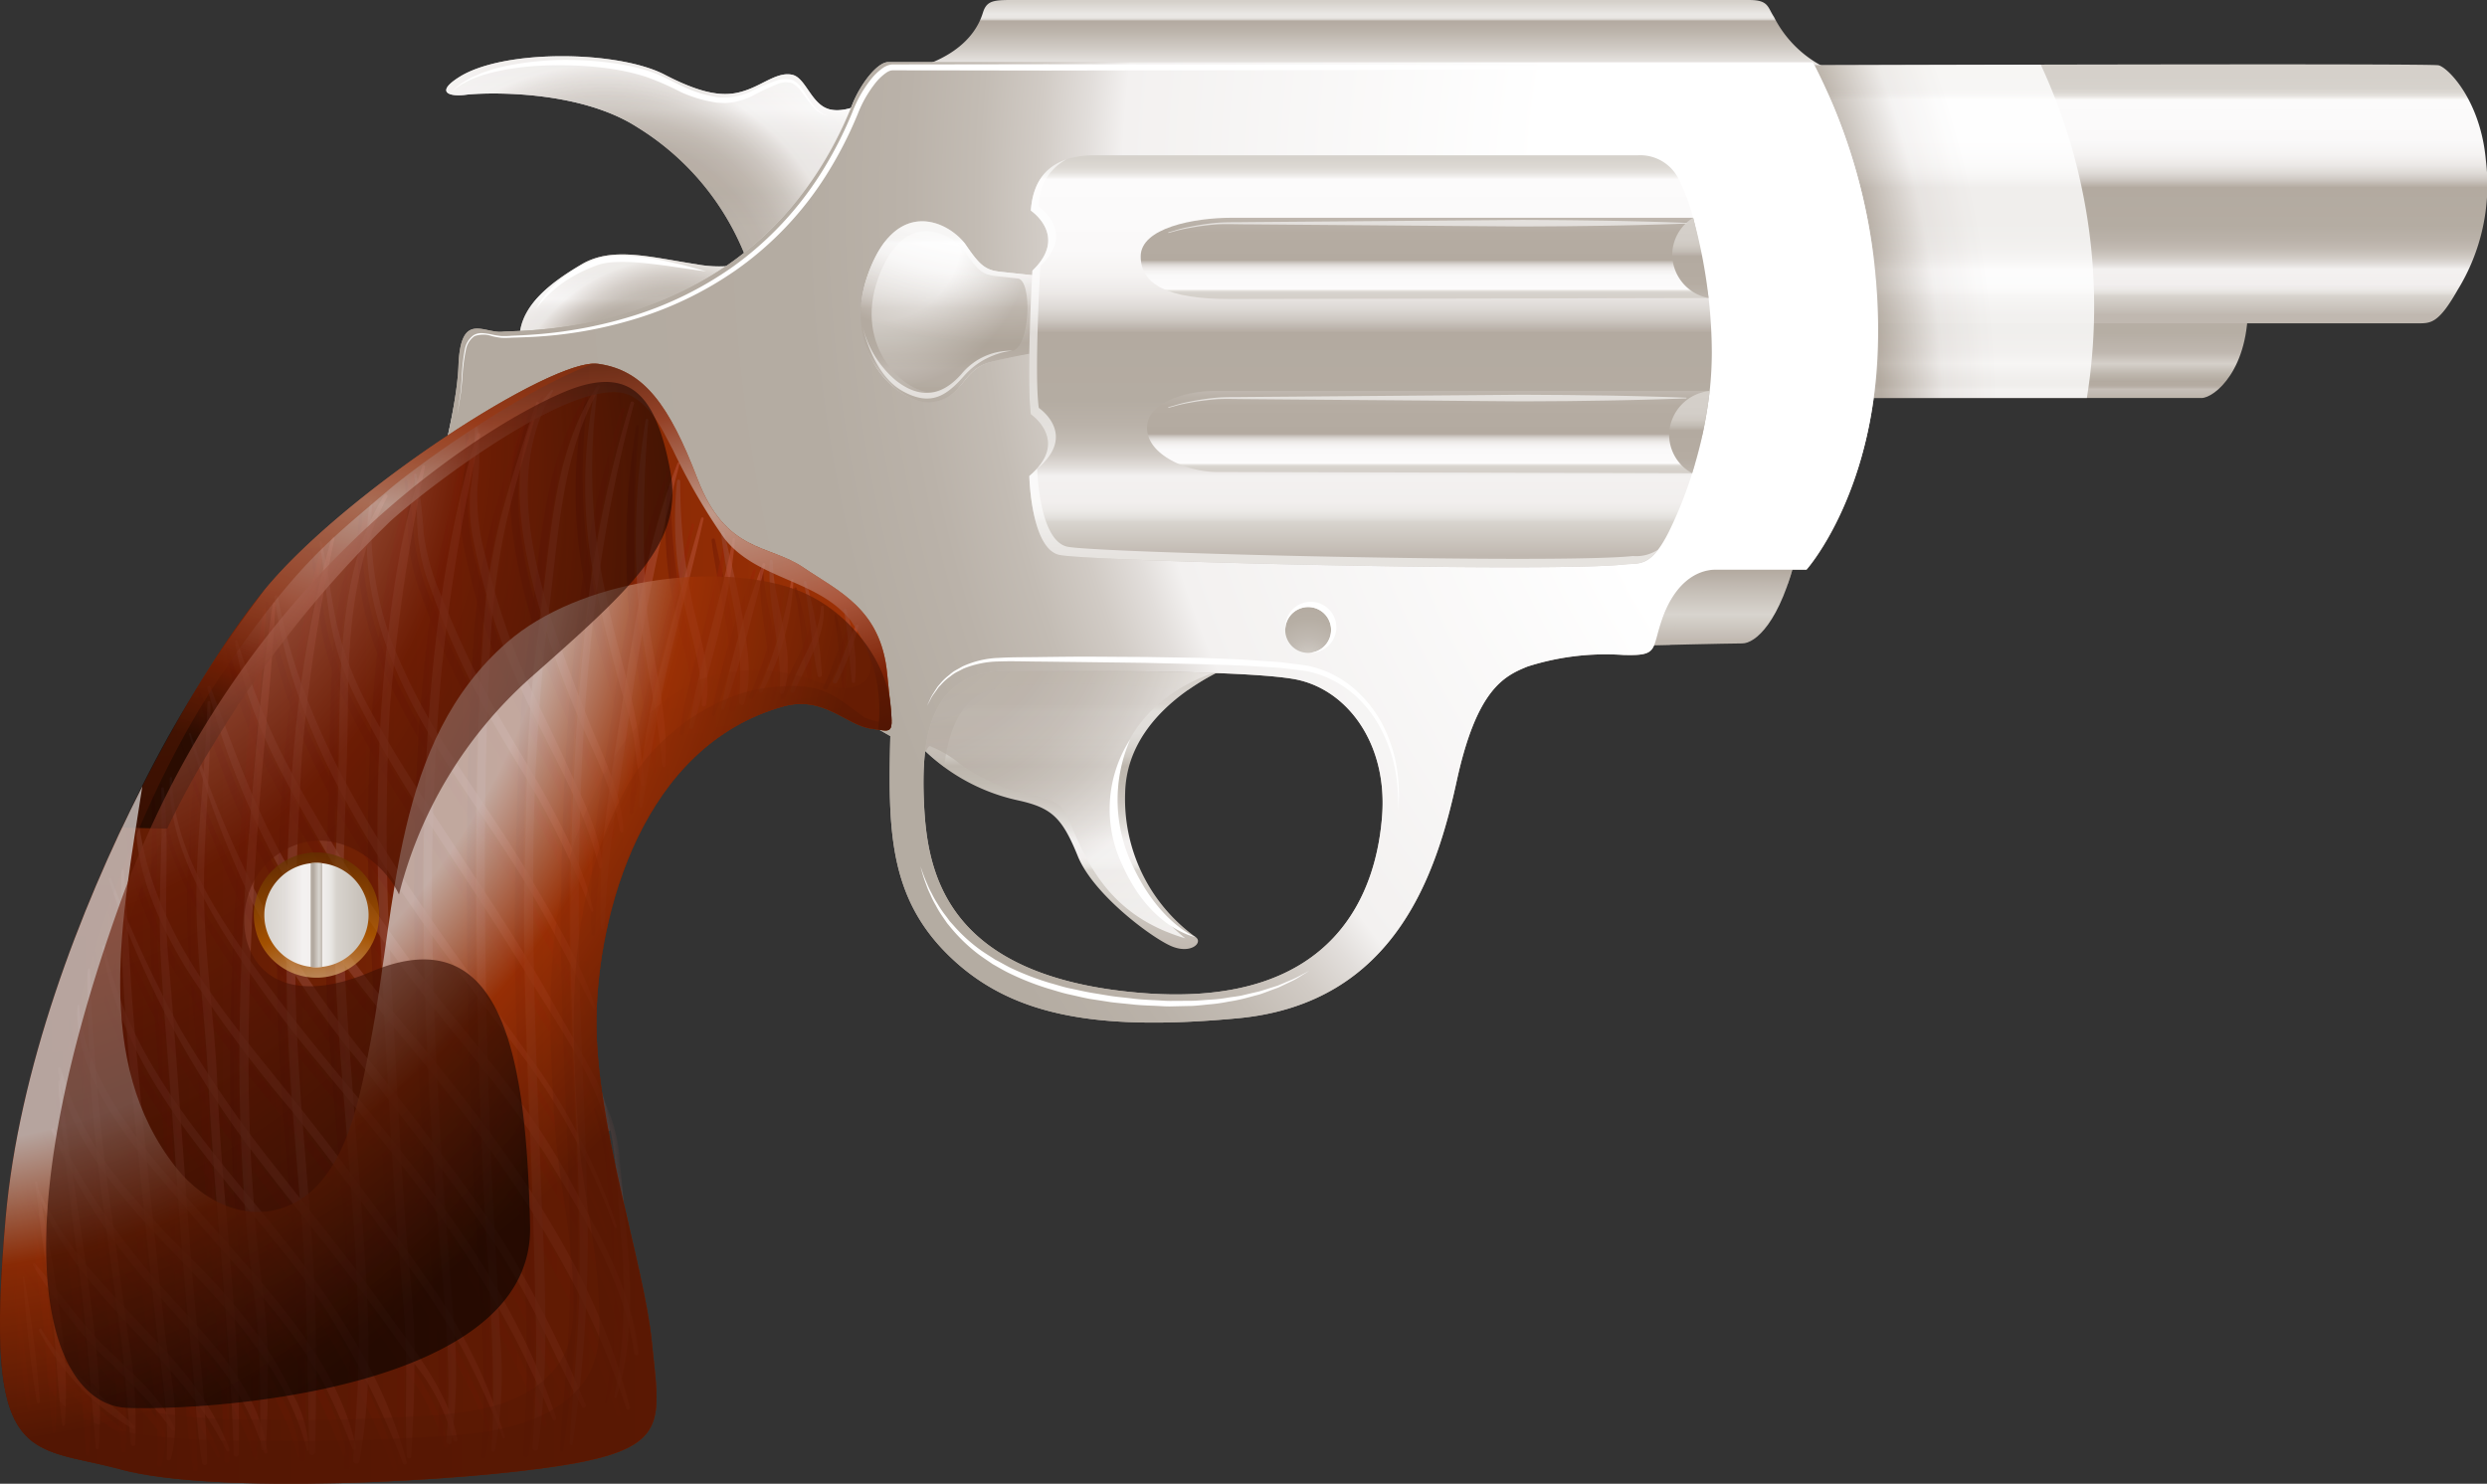 <svg xmlns="http://www.w3.org/2000/svg" xmlns:xlink="http://www.w3.org/1999/xlink" width="198.138" height="118.228" viewBox="0 0 198.138 118.228"><rect x="0" y="0" width="198.138" height="118.228" fill="#333333" stroke="none"/><defs><style>.cls-1{fill:url(#radial-gradient);}.cls-2{isolation:isolate;}.cls-3{fill:url(#linear-gradient);}.cls-132,.cls-135,.cls-139,.cls-141,.cls-18,.cls-28,.cls-32,.cls-33,.cls-34,.cls-35,.cls-36,.cls-37,.cls-38,.cls-39,.cls-4,.cls-40,.cls-41,.cls-42,.cls-43,.cls-44,.cls-45,.cls-46,.cls-47,.cls-48,.cls-49,.cls-50,.cls-51,.cls-52,.cls-53,.cls-54,.cls-55,.cls-56,.cls-57,.cls-58,.cls-59,.cls-60,.cls-61,.cls-62,.cls-63,.cls-64,.cls-65,.cls-66,.cls-67,.cls-68,.cls-69,.cls-70,.cls-71,.cls-72,.cls-73,.cls-74,.cls-75,.cls-76,.cls-77,.cls-78,.cls-79,.cls-80,.cls-81,.cls-9{mix-blend-mode:multiply;}.cls-4{opacity:0.8;}.cls-5{fill:url(#radial-gradient-2);}.cls-6{fill:url(#linear-gradient-2);}.cls-7{fill:url(#radial-gradient-3);}.cls-8{fill:url(#linear-gradient-4);}.cls-100,.cls-101,.cls-102,.cls-103,.cls-104,.cls-105,.cls-106,.cls-107,.cls-108,.cls-109,.cls-110,.cls-111,.cls-112,.cls-113,.cls-114,.cls-115,.cls-116,.cls-117,.cls-118,.cls-119,.cls-120,.cls-121,.cls-122,.cls-123,.cls-124,.cls-125,.cls-126,.cls-127,.cls-128,.cls-129,.cls-130,.cls-131,.cls-137,.cls-24,.cls-33,.cls-34,.cls-35,.cls-36,.cls-37,.cls-38,.cls-39,.cls-40,.cls-41,.cls-42,.cls-43,.cls-44,.cls-45,.cls-46,.cls-47,.cls-48,.cls-49,.cls-50,.cls-51,.cls-52,.cls-53,.cls-54,.cls-55,.cls-56,.cls-57,.cls-58,.cls-59,.cls-60,.cls-61,.cls-62,.cls-63,.cls-64,.cls-65,.cls-66,.cls-67,.cls-68,.cls-69,.cls-70,.cls-71,.cls-72,.cls-73,.cls-74,.cls-75,.cls-76,.cls-77,.cls-78,.cls-79,.cls-80,.cls-81,.cls-83,.cls-84,.cls-85,.cls-86,.cls-87,.cls-88,.cls-89,.cls-9,.cls-90,.cls-91,.cls-92,.cls-93,.cls-94,.cls-95,.cls-96,.cls-97,.cls-98,.cls-99{opacity:0.6;}.cls-10{fill:url(#linear-gradient-6);}.cls-11{fill:url(#linear-gradient-7);}.cls-12{fill:url(#radial-gradient-4);}.cls-13{fill:url(#linear-gradient-8);}.cls-14{fill:url(#linear-gradient-9);}.cls-15{fill:url(#linear-gradient-10);}.cls-16{fill:url(#radial-gradient-5);}.cls-17{fill:url(#linear-gradient-11);}.cls-18{fill:url(#radial-gradient-6);}.cls-19{fill:url(#linear-gradient-12);}.cls-20{fill:url(#radial-gradient-7);}.cls-100,.cls-101,.cls-102,.cls-103,.cls-104,.cls-105,.cls-106,.cls-107,.cls-108,.cls-109,.cls-110,.cls-111,.cls-112,.cls-113,.cls-114,.cls-115,.cls-116,.cls-117,.cls-118,.cls-119,.cls-120,.cls-121,.cls-122,.cls-123,.cls-124,.cls-125,.cls-126,.cls-127,.cls-128,.cls-129,.cls-130,.cls-131,.cls-137,.cls-21,.cls-83,.cls-84,.cls-85,.cls-86,.cls-87,.cls-88,.cls-89,.cls-90,.cls-91,.cls-92,.cls-93,.cls-94,.cls-95,.cls-96,.cls-97,.cls-98,.cls-99{mix-blend-mode:screen;}.cls-139,.cls-21{opacity:0.4;}.cls-22{fill:url(#radial-gradient-8);}.cls-23{fill:url(#linear-gradient-13);}.cls-25{fill:#fff;}.cls-26{fill:url(#linear-gradient-14);}.cls-27{fill:url(#linear-gradient-15);}.cls-29{fill:url(#radial-gradient-9);}.cls-30{fill:url(#linear-gradient-16);}.cls-31{mask:url(#mask);}.cls-32,.cls-82{opacity:0.5;}.cls-33{fill:url(#linear-gradient-17);}.cls-34{fill:url(#linear-gradient-18);}.cls-35{fill:url(#linear-gradient-19);}.cls-36{fill:url(#linear-gradient-20);}.cls-37{fill:url(#linear-gradient-21);}.cls-38{fill:url(#linear-gradient-22);}.cls-39{fill:url(#linear-gradient-23);}.cls-40{fill:url(#linear-gradient-24);}.cls-41{fill:url(#linear-gradient-25);}.cls-42{fill:url(#linear-gradient-26);}.cls-43{fill:url(#linear-gradient-27);}.cls-44{fill:url(#linear-gradient-28);}.cls-45{fill:url(#linear-gradient-29);}.cls-46{fill:url(#linear-gradient-30);}.cls-47{fill:url(#linear-gradient-31);}.cls-48{fill:url(#linear-gradient-32);}.cls-49{fill:url(#linear-gradient-33);}.cls-50{fill:url(#linear-gradient-34);}.cls-51{fill:url(#linear-gradient-35);}.cls-52{fill:url(#linear-gradient-36);}.cls-53{fill:url(#linear-gradient-37);}.cls-54{fill:url(#linear-gradient-38);}.cls-55{fill:url(#linear-gradient-39);}.cls-56{fill:url(#linear-gradient-40);}.cls-57{fill:url(#linear-gradient-41);}.cls-58{fill:url(#linear-gradient-42);}.cls-59{fill:url(#linear-gradient-43);}.cls-60{fill:url(#linear-gradient-44);}.cls-61{fill:url(#linear-gradient-45);}.cls-62{fill:url(#linear-gradient-46);}.cls-63{fill:url(#linear-gradient-47);}.cls-64{fill:url(#linear-gradient-48);}.cls-65{fill:url(#linear-gradient-49);}.cls-66{fill:url(#linear-gradient-50);}.cls-67{fill:url(#linear-gradient-51);}.cls-68{fill:url(#linear-gradient-52);}.cls-69{fill:url(#linear-gradient-53);}.cls-70{fill:url(#linear-gradient-54);}.cls-71{fill:url(#linear-gradient-55);}.cls-72{fill:url(#linear-gradient-56);}.cls-73{fill:url(#linear-gradient-57);}.cls-74{fill:url(#linear-gradient-58);}.cls-75{fill:url(#linear-gradient-59);}.cls-76{fill:url(#linear-gradient-60);}.cls-77{fill:url(#linear-gradient-61);}.cls-78{fill:url(#linear-gradient-62);}.cls-79{fill:url(#linear-gradient-63);}.cls-80{fill:url(#linear-gradient-64);}.cls-81{fill:url(#linear-gradient-65);}.cls-83{fill:url(#linear-gradient-66);}.cls-84{fill:url(#linear-gradient-67);}.cls-85{fill:url(#linear-gradient-68);}.cls-86{fill:url(#linear-gradient-69);}.cls-87{fill:url(#linear-gradient-70);}.cls-88{fill:url(#linear-gradient-71);}.cls-89{fill:url(#linear-gradient-72);}.cls-90{fill:url(#linear-gradient-73);}.cls-91{fill:url(#linear-gradient-74);}.cls-92{fill:url(#linear-gradient-75);}.cls-93{fill:url(#linear-gradient-76);}.cls-94{fill:url(#linear-gradient-77);}.cls-95{fill:url(#linear-gradient-78);}.cls-96{fill:url(#linear-gradient-79);}.cls-97{fill:url(#linear-gradient-80);}.cls-98{fill:url(#linear-gradient-81);}.cls-99{fill:url(#linear-gradient-82);}.cls-100{fill:url(#linear-gradient-83);}.cls-101{fill:url(#linear-gradient-84);}.cls-102{fill:url(#linear-gradient-85);}.cls-103{fill:url(#linear-gradient-86);}.cls-104{fill:url(#linear-gradient-87);}.cls-105{fill:url(#linear-gradient-88);}.cls-106{fill:url(#linear-gradient-89);}.cls-107{fill:url(#linear-gradient-90);}.cls-108{fill:url(#linear-gradient-91);}.cls-109{fill:url(#linear-gradient-92);}.cls-110{fill:url(#linear-gradient-93);}.cls-111{fill:url(#linear-gradient-94);}.cls-112{fill:url(#linear-gradient-95);}.cls-113{fill:url(#linear-gradient-96);}.cls-114{fill:url(#linear-gradient-97);}.cls-115{fill:url(#linear-gradient-98);}.cls-116{fill:url(#linear-gradient-99);}.cls-117{fill:url(#linear-gradient-100);}.cls-118{fill:url(#linear-gradient-101);}.cls-119{fill:url(#linear-gradient-102);}.cls-120{fill:url(#linear-gradient-103);}.cls-121{fill:url(#linear-gradient-104);}.cls-122{fill:url(#linear-gradient-105);}.cls-123{fill:url(#linear-gradient-106);}.cls-124{fill:url(#linear-gradient-107);}.cls-125{fill:url(#linear-gradient-108);}.cls-126{fill:url(#linear-gradient-109);}.cls-127{fill:url(#linear-gradient-110);}.cls-128{fill:url(#linear-gradient-111);}.cls-129{fill:url(#linear-gradient-112);}.cls-130{fill:url(#linear-gradient-113);}.cls-131{fill:url(#linear-gradient-114);}.cls-132,.cls-141{opacity:0.7;}.cls-132{fill:url(#radial-gradient-10);}.cls-133{fill:url(#linear-gradient-115);}.cls-134{fill:url(#linear-gradient-116);}.cls-135{opacity:0.3;}.cls-136{fill:url(#linear-gradient-117);}.cls-138{fill:url(#radial-gradient-11);}.cls-140{fill:url(#linear-gradient-118);}.cls-142{fill:url(#radial-gradient-12);}.cls-143{fill:url(#radial-gradient-13);}.cls-144{fill:url(#linear-gradient-119);}.cls-145{fill:url(#linear-gradient-120);}</style><radialGradient id="radial-gradient" cx="87.796" cy="102.366" r="88.694" gradientUnits="userSpaceOnUse"><stop offset="0.538"/><stop offset="0.774" stop-color="#fff"/><stop offset="0.789" stop-color="#d7d7d7"/><stop offset="0.814" stop-color="#9f9f9f"/><stop offset="0.838" stop-color="#6e6e6e"/><stop offset="0.862" stop-color="#474747"/><stop offset="0.886" stop-color="#282828"/><stop offset="0.908" stop-color="#121212"/><stop offset="0.93" stop-color="#040404"/><stop offset="0.95"/></radialGradient><linearGradient id="linear-gradient" x1="51.547" y1="18.791" x2="51.547" y2="34.909" gradientUnits="userSpaceOnUse"><stop offset="0.178" stop-color="#d5d0ca"/><stop offset="0.248" stop-color="#e8e4e1"/><stop offset="0.313" stop-color="#fcfbfb"/><stop offset="0.318" stop-color="#f6f4f3"/><stop offset="0.338" stop-color="#e2dedb"/><stop offset="0.36" stop-color="#d3cdc8"/><stop offset="0.385" stop-color="#c8c1ba"/><stop offset="0.417" stop-color="#c2bab2"/><stop offset="0.478" stop-color="#c0b8b0"/><stop offset="0.546" stop-color="#d8d4ce"/></linearGradient><radialGradient id="radial-gradient-2" cx="53.939" cy="34.277" r="17.956" gradientUnits="userSpaceOnUse"><stop offset="0.425" stop-color="#b3aaa0"/><stop offset="0.595" stop-color="#b3aaa0"/><stop offset="0.6" stop-color="#b3aaa0"/><stop offset="0.633" stop-color="#bab2a9"/><stop offset="0.686" stop-color="#cec7c1"/><stop offset="0.753" stop-color="#edeae8"/><stop offset="0.764" stop-color="#f3f1f0"/><stop offset="0.975" stop-color="#fff"/></radialGradient><linearGradient id="linear-gradient-2" x1="52.558" y1="-4.113" x2="52.558" y2="36.915" xlink:href="#linear-gradient"/><radialGradient id="radial-gradient-3" cx="48.149" cy="24.455" r="28.151" gradientUnits="userSpaceOnUse"><stop offset="0.425" stop-color="#b3aaa0"/><stop offset="0.485" stop-color="#b6ada4"/><stop offset="0.543" stop-color="#bfb7af"/><stop offset="0.599" stop-color="#cec8c2"/><stop offset="0.654" stop-color="#e4e0dd"/><stop offset="0.686" stop-color="#f3f1f0"/><stop offset="0.975" stop-color="#fff"/></radialGradient><linearGradient id="linear-gradient-4" x1="137.092" y1="43.462" x2="137.092" y2="51.096" gradientUnits="userSpaceOnUse"><stop offset="0.02" stop-color="#d5d0ca"/><stop offset="0.148" stop-color="#d3cec8"/><stop offset="0.194" stop-color="#cec8c1"/><stop offset="0.227" stop-color="#c4beb6"/><stop offset="0.254" stop-color="#b7aea5"/><stop offset="0.26" stop-color="#b3aaa0"/><stop offset="0.445" stop-color="#c3bcb4"/><stop offset="0.717" stop-color="#d8d4ce"/><stop offset="1" stop-color="#c0b8b0"/></linearGradient><linearGradient id="linear-gradient-6" x1="86.112" y1="51.602" x2="86.112" y2="75.804" gradientUnits="userSpaceOnUse"><stop offset="0.02" stop-color="#d5d0ca"/><stop offset="0.145" stop-color="#d6d1cc"/><stop offset="0.146" stop-color="#d6d1cc"/><stop offset="0.185" stop-color="#d8d3ce"/><stop offset="0.202" stop-color="#dddad5"/><stop offset="0.209" stop-color="#e2dfdb"/><stop offset="0.281" stop-color="#e0ddd9"/><stop offset="0.324" stop-color="#d9d5d0"/><stop offset="0.358" stop-color="#cec9c2"/><stop offset="0.388" stop-color="#beb7ae"/><stop offset="0.39" stop-color="#bdb6ad"/><stop offset="0.445" stop-color="#c1bbb2"/><stop offset="0.513" stop-color="#cec8c2"/><stop offset="0.589" stop-color="#e2dfdb"/><stop offset="0.638" stop-color="#f3f1f0"/><stop offset="0.691" stop-color="#f2efee"/><stop offset="0.711" stop-color="#eceae7"/><stop offset="0.724" stop-color="#e3e0dc"/><stop offset="0.733" stop-color="#d8d4ce"/><stop offset="1" stop-color="#c0b8b0"/></linearGradient><linearGradient id="linear-gradient-7" x1="86.112" y1="51.602" x2="86.112" y2="75.808" xlink:href="#linear-gradient-4"/><radialGradient id="radial-gradient-4" cx="71.685" cy="47.113" r="38.282" gradientUnits="userSpaceOnUse"><stop offset="0.23" stop-color="#b3aaa0"/><stop offset="0.336" stop-color="#b6ada4"/><stop offset="0.436" stop-color="#bfb7af"/><stop offset="0.534" stop-color="#cec8c2"/><stop offset="0.631" stop-color="#e4e0dd"/><stop offset="0.686" stop-color="#f3f1f0"/><stop offset="0.975" stop-color="#fff"/></radialGradient><linearGradient id="linear-gradient-8" x1="163.441" y1="25.255" x2="163.441" y2="31.632" gradientUnits="userSpaceOnUse"><stop offset="0.206" stop-color="#b6aea4"/><stop offset="0.396" stop-color="#bdb5ad"/><stop offset="0.45" stop-color="#c0b8b0"/><stop offset="0.585" stop-color="#d5d0ca"/><stop offset="0.707" stop-color="#bfb8af"/><stop offset="0.804" stop-color="#b3aaa0"/><stop offset="0.857" stop-color="#b5aca2"/><stop offset="0.882" stop-color="#bbb3aa"/><stop offset="0.901" stop-color="#c5beb7"/><stop offset="0.903" stop-color="#c6bfb8"/><stop offset="1" stop-color="#bdb5ac"/></linearGradient><linearGradient id="linear-gradient-9" x1="109.817" x2="109.817" y2="6.042" gradientUnits="userSpaceOnUse"><stop offset="0.02" stop-color="#d5d0ca"/><stop offset="0.185" stop-color="#eae8e5"/><stop offset="0.229" stop-color="#e9e6e3"/><stop offset="0.244" stop-color="#e3e0dc"/><stop offset="0.255" stop-color="#dad6d1"/><stop offset="0.264" stop-color="#ccc6c0"/><stop offset="0.272" stop-color="#bbb3aa"/><stop offset="0.274" stop-color="#b3aaa0"/><stop offset="0.415" stop-color="#bcb4ab"/><stop offset="0.663" stop-color="#d3cec8"/><stop offset="0.938" stop-color="#f3f1f0"/><stop offset="0.952" stop-color="#e5e1de"/><stop offset="0.983" stop-color="#cac3bd"/><stop offset="1" stop-color="#c0b8b0"/></linearGradient><linearGradient id="linear-gradient-10" x1="170.614" y1="5.621" x2="170.614" y2="25.101" gradientUnits="userSpaceOnUse"><stop offset="0.02" stop-color="#d5d0ca"/><stop offset="0.071" stop-color="#d6d2cc"/><stop offset="0.09" stop-color="#dcd8d3"/><stop offset="0.103" stop-color="#e5e2de"/><stop offset="0.114" stop-color="#f3f1ef"/><stop offset="0.119" stop-color="#fcfbfb"/><stop offset="0.284" stop-color="#faf9f9"/><stop offset="0.343" stop-color="#f5f3f2"/><stop offset="0.386" stop-color="#ece9e7"/><stop offset="0.42" stop-color="#dedad6"/><stop offset="0.449" stop-color="#ccc6c0"/><stop offset="0.474" stop-color="#b7aea5"/><stop offset="0.478" stop-color="#b3aaa0"/><stop offset="0.636" stop-color="#b4aca2"/><stop offset="0.693" stop-color="#bab2a9"/><stop offset="0.733" stop-color="#c3bcb4"/><stop offset="0.766" stop-color="#d1cbc5"/><stop offset="0.793" stop-color="#e2dedb"/><stop offset="0.813" stop-color="#f3f1f0"/><stop offset="0.874" stop-color="#f2efee"/><stop offset="0.895" stop-color="#eceae7"/><stop offset="0.911" stop-color="#e3e0dc"/><stop offset="0.921" stop-color="#d8d4ce"/><stop offset="1" stop-color="#c0b8b0"/></linearGradient><radialGradient id="radial-gradient-5" cx="73.606" cy="33.645" r="86.634" gradientUnits="userSpaceOnUse"><stop offset="0.881" stop-color="#b3aaa0"/><stop offset="0.937" stop-color="#f3f1f0"/><stop offset="0.987" stop-color="#fff"/></radialGradient><linearGradient id="linear-gradient-11" x1="91.821" y1="3.943" x2="91.821" y2="40.582" xlink:href="#linear-gradient-10"/><radialGradient id="radial-gradient-6" cx="184.237" cy="16.075" r="142.847" gradientUnits="userSpaceOnUse"><stop offset="0.431" stop-color="#fff"/><stop offset="0.664" stop-color="#f3f1f0"/><stop offset="0.684" stop-color="#e2dedb"/><stop offset="0.711" stop-color="#d1cbc5"/><stop offset="0.744" stop-color="#c3bcb4"/><stop offset="0.785" stop-color="#bab2a9"/><stop offset="0.842" stop-color="#b4aca2"/><stop offset="1" stop-color="#b3aaa0"/></radialGradient><linearGradient id="linear-gradient-12" x1="76.465" y1="17.631" x2="76.465" y2="32.061" xlink:href="#linear-gradient-10"/><radialGradient id="radial-gradient-7" cx="79.657" cy="-2.431" r="33.73" gradientUnits="userSpaceOnUse"><stop offset="0.653" stop-color="#fff"/><stop offset="0.724" stop-color="#f3f1f0"/><stop offset="0.884" stop-color="#b3aaa0"/></radialGradient><radialGradient id="radial-gradient-8" cx="69.921" cy="18.921" r="12.208" gradientUnits="userSpaceOnUse"><stop offset="0.543" stop-color="#fff"/><stop offset="1" stop-color="#a49a8e"/></radialGradient><linearGradient id="linear-gradient-13" x1="109.184" y1="10.235" x2="109.184" y2="44.294" xlink:href="#linear-gradient-10"/><linearGradient id="linear-gradient-14" x1="113.501" y1="17.351" x2="113.501" y2="23.83" gradientUnits="userSpaceOnUse"><stop offset="0" stop-color="#c0b8b0"/><stop offset="0.061" stop-color="#bab2a9"/><stop offset="0.183" stop-color="#b5aca2"/><stop offset="0.521" stop-color="#b3aaa0"/><stop offset="0.526" stop-color="#b7aea5"/><stop offset="0.551" stop-color="#ccc6c0"/><stop offset="0.58" stop-color="#dedad6"/><stop offset="0.615" stop-color="#ece9e7"/><stop offset="0.657" stop-color="#f5f3f2"/><stop offset="0.716" stop-color="#faf9f9"/><stop offset="0.881" stop-color="#fcfbfb"/><stop offset="0.886" stop-color="#f3f1ef"/><stop offset="0.897" stop-color="#e5e2de"/><stop offset="0.91" stop-color="#dcd8d3"/><stop offset="0.929" stop-color="#d6d2cc"/><stop offset="0.98" stop-color="#d5d0ca"/></linearGradient><linearGradient id="linear-gradient-15" x1="113.796" y1="31.154" x2="113.796" y2="37.709" xlink:href="#linear-gradient-14"/><radialGradient id="radial-gradient-9" cx="104.283" cy="52.65" r="4.798" gradientUnits="userSpaceOnUse"><stop offset="0" stop-color="#d5d0cb"/><stop offset="0.074" stop-color="#d0cbc5"/><stop offset="0.388" stop-color="#c0b9b1"/><stop offset="0.699" stop-color="#b6aea4"/><stop offset="1" stop-color="#b3aaa0"/></radialGradient><linearGradient id="linear-gradient-16" y1="73.6" x2="71.033" y2="73.6" gradientUnits="userSpaceOnUse"><stop offset="0" stop-color="#521603"/><stop offset="1" stop-color="#a03205"/></linearGradient><mask id="mask" x="0" y="28.971" width="71.033" height="89.257" maskUnits="userSpaceOnUse"><path class="cls-1" d="M62.37,56.299c3.274-.918,5.033,1.51,7.047,1.765,2.019.251,1.764.755,1.261-4.403-.503-5.163-3.899-6.547-6.67-8.435-2.772-1.886-6.168-1.131-8.436-7.05C53.31,32.26,51.296,29.489,47.646,28.988c-3.651-.503-20.14,10.197-26.557,17.999C14.668,54.79,2.211,77.07.447,97.079c-1.762,20.012,1.764,17.999,9.187,20.012,7.428,2.014,27.187,1.009,35.496-.376s7.423-3.524,6.797-9.821c-.63-6.289-4.53-17.493-4.408-25.796C47.646,72.788,51.169,59.45,62.37,56.299Z"/></mask><linearGradient id="linear-gradient-17" x1="17.974" y1="80" x2="50.119" y2="80" gradientUnits="userSpaceOnUse"><stop offset="0" stop-color="#530903"/><stop offset="1" stop-color="#a01d05"/></linearGradient><linearGradient id="linear-gradient-18" x1="15.754" y1="83.997" x2="49.422" y2="83.997" xlink:href="#linear-gradient-17"/><linearGradient id="linear-gradient-19" x1="14.311" y1="85.8" x2="45.916" y2="85.8" xlink:href="#linear-gradient-17"/><linearGradient id="linear-gradient-20" x1="12.771" y1="88.046" x2="43.556" y2="88.046" xlink:href="#linear-gradient-17"/><linearGradient id="linear-gradient-21" x1="10.071" y1="90.439" x2="39.462" y2="90.439" xlink:href="#linear-gradient-17"/><linearGradient id="linear-gradient-22" x1="7.9" y1="92.917" x2="35.691" y2="92.917" xlink:href="#linear-gradient-17"/><linearGradient id="linear-gradient-23" x1="7.39" y1="96.519" x2="31.645" y2="96.519" xlink:href="#linear-gradient-17"/><linearGradient id="linear-gradient-24" x1="5.402" y1="98.295" x2="27.613" y2="98.295" xlink:href="#linear-gradient-17"/><linearGradient id="linear-gradient-25" x1="3.847" y1="100.835" x2="23.852" y2="100.835" xlink:href="#linear-gradient-17"/><linearGradient id="linear-gradient-26" x1="3.341" y1="103.374" x2="20.548" y2="103.374" xlink:href="#linear-gradient-17"/><linearGradient id="linear-gradient-27" x1="2.187" y1="105.732" x2="17.525" y2="105.732" xlink:href="#linear-gradient-17"/><linearGradient id="linear-gradient-28" x1="1.847" y1="107.836" x2="13.175" y2="107.836" xlink:href="#linear-gradient-17"/><linearGradient id="linear-gradient-29" x1="2.34" y1="110.361" x2="9.992" y2="110.361" xlink:href="#linear-gradient-17"/><linearGradient id="linear-gradient-30" x1="21.116" y1="73.146" x2="48.37" y2="73.146" xlink:href="#linear-gradient-17"/><linearGradient id="linear-gradient-31" x1="24.69" y1="67.133" x2="47.878" y2="67.133" xlink:href="#linear-gradient-17"/><linearGradient id="linear-gradient-32" x1="28.472" y1="60.667" x2="46.688" y2="60.667" xlink:href="#linear-gradient-17"/><linearGradient id="linear-gradient-33" x1="32.224" y1="55.702" x2="46.509" y2="55.702" xlink:href="#linear-gradient-17"/><linearGradient id="linear-gradient-34" x1="36.664" y1="52.111" x2="47.236" y2="52.111" xlink:href="#linear-gradient-17"/><linearGradient id="linear-gradient-35" x1="40.642" y1="49.199" x2="48.917" y2="49.199" xlink:href="#linear-gradient-17"/><linearGradient id="linear-gradient-36" x1="45.86" y1="47.249" x2="50.578" y2="47.249" xlink:href="#linear-gradient-17"/><linearGradient id="linear-gradient-37" x1="49.908" y1="47.749" x2="52.286" y2="47.749" xlink:href="#linear-gradient-17"/><linearGradient id="linear-gradient-38" x1="53.014" y1="47.766" x2="55.616" y2="47.766" xlink:href="#linear-gradient-17"/><linearGradient id="linear-gradient-39" x1="56.694" y1="49.796" x2="58.901" y2="49.796" xlink:href="#linear-gradient-17"/><linearGradient id="linear-gradient-40" x1="60.544" y1="50.455" x2="62.002" y2="50.455" xlink:href="#linear-gradient-17"/><linearGradient id="linear-gradient-41" x1="63.28" y1="50.628" x2="64.721" y2="50.628" xlink:href="#linear-gradient-17"/><linearGradient id="linear-gradient-42" x1="66.473" y1="51.957" x2="67.423" y2="51.957" xlink:href="#linear-gradient-17"/><linearGradient id="linear-gradient-43" x1="2.033" y1="104.388" x2="4.542" y2="104.388" xlink:href="#linear-gradient-17"/><linearGradient id="linear-gradient-44" x1="1.067" y1="107.269" x2="2.416" y2="107.269" xlink:href="#linear-gradient-17"/><linearGradient id="linear-gradient-45" x1="3.878" y1="101.285" x2="7.2" y2="101.285" xlink:href="#linear-gradient-17"/><linearGradient id="linear-gradient-46" x1="6.203" y1="96.702" x2="10.083" y2="96.702" xlink:href="#linear-gradient-17"/><linearGradient id="linear-gradient-47" x1="8.875" y1="93.334" x2="13.209" y2="93.334" xlink:href="#linear-gradient-17"/><linearGradient id="linear-gradient-48" x1="11.975" y1="90.24" x2="15.741" y2="90.24" xlink:href="#linear-gradient-17"/><linearGradient id="linear-gradient-49" x1="14.889" y1="86.465" x2="18.289" y2="86.465" xlink:href="#linear-gradient-17"/><linearGradient id="linear-gradient-50" x1="18.327" y1="82.276" x2="21.189" y2="82.276" xlink:href="#linear-gradient-17"/><linearGradient id="linear-gradient-51" x1="22.08" y1="79.859" x2="25.899" y2="79.859" xlink:href="#linear-gradient-17"/><linearGradient id="linear-gradient-52" x1="25.902" y1="78.503" x2="30.122" y2="78.503" xlink:href="#linear-gradient-17"/><linearGradient id="linear-gradient-53" x1="29.321" y1="77.138" x2="33.112" y2="77.138" xlink:href="#linear-gradient-17"/><linearGradient id="linear-gradient-54" x1="32.986" y1="75.299" x2="37.517" y2="75.299" xlink:href="#linear-gradient-17"/><linearGradient id="linear-gradient-55" x1="37.198" y1="74.356" x2="42.178" y2="74.356" xlink:href="#linear-gradient-17"/><linearGradient id="linear-gradient-56" x1="41.002" y1="73.636" x2="47.05" y2="73.636" xlink:href="#linear-gradient-17"/><linearGradient id="linear-gradient-57" x1="44.631" y1="74.078" x2="49.762" y2="74.078" xlink:href="#linear-gradient-17"/><linearGradient id="linear-gradient-58" x1="47.333" y1="100.113" x2="49.442" y2="100.113" xlink:href="#linear-gradient-17"/><linearGradient id="linear-gradient-59" x1="47.069" y1="55.955" x2="53.391" y2="55.955" xlink:href="#linear-gradient-17"/><linearGradient id="linear-gradient-60" x1="50.151" y1="53.299" x2="55.303" y2="53.299" xlink:href="#linear-gradient-17"/><linearGradient id="linear-gradient-61" x1="54.154" y1="50.986" x2="57.801" y2="50.986" xlink:href="#linear-gradient-17"/><linearGradient id="linear-gradient-62" x1="56.691" y1="51.221" x2="60.216" y2="51.221" xlink:href="#linear-gradient-17"/><linearGradient id="linear-gradient-63" x1="59.696" y1="51.178" x2="62.458" y2="51.178" xlink:href="#linear-gradient-17"/><linearGradient id="linear-gradient-64" x1="62.198" y1="52.242" x2="64.882" y2="52.242" xlink:href="#linear-gradient-17"/><linearGradient id="linear-gradient-65" x1="65.59" y1="52.623" x2="67.641" y2="52.623" xlink:href="#linear-gradient-17"/><linearGradient id="linear-gradient-66" x1="18.732" y1="79.496" x2="50.876" y2="79.496" gradientUnits="userSpaceOnUse"><stop offset="0" stop-color="#985f5b"/><stop offset="1" stop-color="#dc6b5c"/></linearGradient><linearGradient id="linear-gradient-67" x1="16.509" y1="83.494" x2="50.178" y2="83.494" xlink:href="#linear-gradient-66"/><linearGradient id="linear-gradient-68" x1="15.068" y1="85.297" x2="46.672" y2="85.297" xlink:href="#linear-gradient-66"/><linearGradient id="linear-gradient-69" x1="13.524" y1="87.542" x2="44.312" y2="87.542" xlink:href="#linear-gradient-66"/><linearGradient id="linear-gradient-70" x1="10.829" y1="89.937" x2="40.22" y2="89.937" xlink:href="#linear-gradient-66"/><linearGradient id="linear-gradient-71" x1="8.655" y1="92.414" x2="36.448" y2="92.414" xlink:href="#linear-gradient-66"/><linearGradient id="linear-gradient-72" x1="8.145" y1="96.016" x2="32.402" y2="96.016" xlink:href="#linear-gradient-66"/><linearGradient id="linear-gradient-73" x1="6.157" y1="97.792" x2="28.368" y2="97.792" xlink:href="#linear-gradient-66"/><linearGradient id="linear-gradient-74" x1="4.604" y1="100.332" x2="24.608" y2="100.332" xlink:href="#linear-gradient-66"/><linearGradient id="linear-gradient-75" x1="4.097" y1="102.87" x2="21.304" y2="102.87" xlink:href="#linear-gradient-66"/><linearGradient id="linear-gradient-76" x1="2.941" y1="105.226" x2="18.277" y2="105.226" xlink:href="#linear-gradient-66"/><linearGradient id="linear-gradient-77" x1="2.604" y1="107.332" x2="13.93" y2="107.332" xlink:href="#linear-gradient-66"/><linearGradient id="linear-gradient-78" x1="3.094" y1="109.856" x2="10.747" y2="109.856" xlink:href="#linear-gradient-66"/><linearGradient id="linear-gradient-79" x1="21.868" y1="72.643" x2="49.128" y2="72.643" xlink:href="#linear-gradient-66"/><linearGradient id="linear-gradient-80" x1="25.447" y1="66.631" x2="48.63" y2="66.631" xlink:href="#linear-gradient-66"/><linearGradient id="linear-gradient-81" x1="29.229" y1="60.165" x2="47.446" y2="60.165" xlink:href="#linear-gradient-66"/><linearGradient id="linear-gradient-82" x1="32.981" y1="55.198" x2="47.266" y2="55.198" xlink:href="#linear-gradient-66"/><linearGradient id="linear-gradient-83" x1="37.418" y1="51.606" x2="47.995" y2="51.606" xlink:href="#linear-gradient-66"/><linearGradient id="linear-gradient-84" x1="41.394" y1="48.695" x2="49.67" y2="48.695" xlink:href="#linear-gradient-66"/><linearGradient id="linear-gradient-85" x1="46.616" y1="46.746" x2="51.335" y2="46.746" xlink:href="#linear-gradient-66"/><linearGradient id="linear-gradient-86" x1="50.663" y1="47.245" x2="53.044" y2="47.245" xlink:href="#linear-gradient-66"/><linearGradient id="linear-gradient-87" x1="53.769" y1="47.261" x2="56.371" y2="47.261" xlink:href="#linear-gradient-66"/><linearGradient id="linear-gradient-88" x1="57.452" y1="49.292" x2="59.655" y2="49.292" xlink:href="#linear-gradient-66"/><linearGradient id="linear-gradient-89" x1="61.301" y1="49.951" x2="62.759" y2="49.951" xlink:href="#linear-gradient-66"/><linearGradient id="linear-gradient-90" x1="64.033" y1="50.125" x2="65.474" y2="50.125" xlink:href="#linear-gradient-66"/><linearGradient id="linear-gradient-91" x1="67.225" y1="51.455" x2="68.178" y2="51.455" xlink:href="#linear-gradient-66"/><linearGradient id="linear-gradient-92" x1="2.791" y1="103.884" x2="5.297" y2="103.884" xlink:href="#linear-gradient-66"/><linearGradient id="linear-gradient-93" x1="1.824" y1="106.765" x2="3.174" y2="106.765" xlink:href="#linear-gradient-66"/><linearGradient id="linear-gradient-94" x1="4.633" y1="100.783" x2="7.956" y2="100.783" xlink:href="#linear-gradient-66"/><linearGradient id="linear-gradient-95" x1="6.957" y1="96.199" x2="10.836" y2="96.199" xlink:href="#linear-gradient-66"/><linearGradient id="linear-gradient-96" x1="9.631" y1="92.831" x2="13.965" y2="92.831" xlink:href="#linear-gradient-66"/><linearGradient id="linear-gradient-97" x1="12.728" y1="89.736" x2="16.499" y2="89.736" xlink:href="#linear-gradient-66"/><linearGradient id="linear-gradient-98" x1="15.642" y1="85.962" x2="19.042" y2="85.962" xlink:href="#linear-gradient-66"/><linearGradient id="linear-gradient-99" x1="19.079" y1="81.774" x2="21.944" y2="81.774" xlink:href="#linear-gradient-66"/><linearGradient id="linear-gradient-100" x1="22.833" y1="79.355" x2="26.656" y2="79.355" xlink:href="#linear-gradient-66"/><linearGradient id="linear-gradient-101" x1="26.657" y1="78" x2="30.878" y2="78" xlink:href="#linear-gradient-66"/><linearGradient id="linear-gradient-102" x1="30.079" y1="76.633" x2="33.869" y2="76.633" xlink:href="#linear-gradient-66"/><linearGradient id="linear-gradient-103" x1="33.743" y1="74.795" x2="38.269" y2="74.795" xlink:href="#linear-gradient-66"/><linearGradient id="linear-gradient-104" x1="37.952" y1="73.853" x2="42.937" y2="73.853" xlink:href="#linear-gradient-66"/><linearGradient id="linear-gradient-105" x1="41.76" y1="73.132" x2="47.809" y2="73.132" xlink:href="#linear-gradient-66"/><linearGradient id="linear-gradient-106" x1="45.388" y1="73.573" x2="50.515" y2="73.573" xlink:href="#linear-gradient-66"/><linearGradient id="linear-gradient-107" x1="48.085" y1="99.608" x2="50.199" y2="99.608" xlink:href="#linear-gradient-66"/><linearGradient id="linear-gradient-108" x1="47.827" y1="55.451" x2="54.147" y2="55.451" xlink:href="#linear-gradient-66"/><linearGradient id="linear-gradient-109" x1="50.904" y1="52.796" x2="56.056" y2="52.796" xlink:href="#linear-gradient-66"/><linearGradient id="linear-gradient-110" x1="54.911" y1="50.483" x2="58.554" y2="50.483" xlink:href="#linear-gradient-66"/><linearGradient id="linear-gradient-111" x1="57.45" y1="50.718" x2="60.968" y2="50.718" xlink:href="#linear-gradient-66"/><linearGradient id="linear-gradient-112" x1="60.449" y1="50.675" x2="63.211" y2="50.675" xlink:href="#linear-gradient-66"/><linearGradient id="linear-gradient-113" x1="62.956" y1="51.738" x2="65.635" y2="51.738" xlink:href="#linear-gradient-66"/><linearGradient id="linear-gradient-114" x1="66.343" y1="52.12" x2="68.398" y2="52.12" xlink:href="#linear-gradient-66"/><radialGradient id="radial-gradient-10" cx="26.436" cy="87.829" r="20.076" gradientUnits="userSpaceOnUse"><stop offset="0.292" stop-color="#fff"/><stop offset="0.681" stop-color="#bc6900"/><stop offset="1" stop-color="#603100"/></radialGradient><linearGradient id="linear-gradient-115" x1="8.167" y1="72.915" x2="29.815" y2="72.915" gradientUnits="userSpaceOnUse"><stop offset="0.119" stop-color="#fcfbfb"/><stop offset="0.284" stop-color="#faf9f9"/><stop offset="0.343" stop-color="#f5f3f2"/><stop offset="0.386" stop-color="#ece9e7"/><stop offset="0.42" stop-color="#dedad6"/><stop offset="0.449" stop-color="#ccc6c0"/><stop offset="0.474" stop-color="#b7aea5"/><stop offset="0.478" stop-color="#b3aaa0"/><stop offset="0.506" stop-color="#c3bcb4"/><stop offset="0.543" stop-color="#d5d0ca"/><stop offset="0.607" stop-color="#d8d3ce"/><stop offset="0.667" stop-color="#e1ddd9"/><stop offset="0.726" stop-color="#f0edec"/><stop offset="0.736" stop-color="#f3f1f0"/><stop offset="0.806" stop-color="#f2efee"/><stop offset="0.831" stop-color="#eceae7"/><stop offset="0.848" stop-color="#e3e0dc"/><stop offset="0.86" stop-color="#d8d4ce"/><stop offset="1" stop-color="#c0b8b0"/></linearGradient><linearGradient id="linear-gradient-116" x1="24.751" y1="72.915" x2="25.675" y2="72.915" gradientUnits="userSpaceOnUse"><stop offset="0.26" stop-color="#b3aaa0"/><stop offset="0.445" stop-color="#c3bcb4"/><stop offset="0.717" stop-color="#d8d4ce"/><stop offset="1" stop-color="#c0b8b0"/></linearGradient><linearGradient id="linear-gradient-117" x1="35.77" y1="84.517" x2="30.232" y2="34.927" xlink:href="#linear-gradient-16"/><radialGradient id="radial-gradient-11" cx="45.087" cy="-19.548" r="83.815" gradientUnits="userSpaceOnUse"><stop offset="0.501"/><stop offset="0.639" stop-color="#98513f"/><stop offset="0.734" stop-color="#e0e0e0"/><stop offset="0.843" stop-color="#b97564"/><stop offset="0.926" stop-color="#691904"/><stop offset="1"/></radialGradient><linearGradient id="linear-gradient-118" x1="35.709" y1="84.34" x2="30.141" y2="34.476" gradientUnits="userSpaceOnUse"><stop offset="0.437" stop-color="#521603"/><stop offset="1" stop-color="#a03205"/></linearGradient><radialGradient id="radial-gradient-12" cx="-9.622" cy="36.234" r="79.451" gradientUnits="userSpaceOnUse"><stop offset="0.697" stop-color="#e0e0e0"/><stop offset="0.823" stop-color="#a03205"/><stop offset="1" stop-color="#521603"/></radialGradient><radialGradient id="radial-gradient-13" cx="-20.698" cy="46.904" fx="12.77" fy="15.972" r="78.582" gradientUnits="userSpaceOnUse"><stop offset="0.258" stop-color="#e0e0e0"/><stop offset="0.35" stop-color="#b97564"/><stop offset="0.54" stop-color="#691904"/><stop offset="1"/></radialGradient><linearGradient id="linear-gradient-119" x1="134.676" y1="23.75" x2="134.676" y2="17.351" gradientUnits="userSpaceOnUse"><stop offset="0" stop-color="#c0b8b0"/><stop offset="0.061" stop-color="#bab2a9"/><stop offset="0.183" stop-color="#b5aca2"/><stop offset="0.521" stop-color="#b3aaa0"/><stop offset="0.533" stop-color="#b7aea5"/><stop offset="0.583" stop-color="#c4beb6"/><stop offset="0.646" stop-color="#cec8c1"/><stop offset="0.735" stop-color="#d3cec8"/><stop offset="0.98" stop-color="#d5d0ca"/></linearGradient><linearGradient id="linear-gradient-120" x1="134.593" y1="37.709" x2="134.593" y2="31.154" xlink:href="#linear-gradient-119"/></defs><g class="cls-2"><g id="Layer_2" data-name="Layer 2"><g id="Layer_1-2" data-name="Layer 1"><path class="cls-3" d="M61.701,20.218a9.998,9.998,0,0,1-6.212.841c-3.778-.586-6.715-1.427-9.144,0-2.433,1.43-4.867,3.275-4.95,5.792s3.606,1.845,10.57,1.51C58.93,28.023,61.535,19.97,61.701,20.218Z"/><g class="cls-4"><path class="cls-5" d="M61.701,20.218a9.998,9.998,0,0,1-6.212.841c-3.778-.586-6.715-1.427-9.144,0-2.433,1.43-4.867,3.275-4.95,5.792s3.606,1.845,10.57,1.51C58.93,28.023,61.535,19.97,61.701,20.218Z"/></g><path class="cls-6" d="M69.505,7.801s-1.848,1.258-3.357.924-1.931-2.517-3.021-2.766c-1.095-.254-2.185.67-3.523,1.173-1.345.503-2.937.752-6.632-1.173-3.69-1.933-12.783-2.071-16.362.166-2.014,1.261-.753,1.596.503,1.427,1.261-.166,8.894-.504,13.679,2.599a21.179,21.179,0,0,1,9.06,11.578S70.429,19.464,69.505,7.801Z"/><path class="cls-6" d="M69.505,7.801s-1.848,1.258-3.357.924-1.931-2.517-3.021-2.766c-1.095-.254-2.185.67-3.523,1.173-1.345.503-2.937.752-6.632-1.173-3.69-1.933-12.783-2.071-16.362.166-2.014,1.261-.753,1.596.503,1.427,1.261-.166,8.894-.504,13.679,2.599a21.179,21.179,0,0,1,9.06,11.578S70.429,19.464,69.505,7.801Z"/><g class="cls-4"><path class="cls-7" d="M69.505,7.801s-1.848,1.258-3.357.924-1.931-2.517-3.021-2.766c-1.095-.254-2.185.67-3.523,1.173-1.345.503-2.937.752-6.632-1.173-3.69-1.933-12.783-2.071-16.362.166-2.014,1.261-.753,1.596.503,1.427,1.261-.166,8.894-.504,13.679,2.599a21.179,21.179,0,0,1,9.06,11.578S70.429,19.464,69.505,7.801Z"/></g><path class="cls-8" d="M131.008,51.432s6.797-.163,7.8-.163c1.006,0,3.025-1.596,4.369-7.304l-9.902-.083Z"/><g class="cls-9"><path class="cls-8" d="M136.544,46.902c1.512-.249,3.359-.166,5.898-.385a24.681,24.681,0,0,0,.734-2.553l-9.902-.083-2.267,7.55s.88-.019,2.057-.047C133.592,49.263,134.062,47.316,136.544,46.902Z"/></g><path class="cls-10" d="M99.209,52.61S89.811,55.713,89.64,63.18a13.553,13.553,0,0,0,5.624,11.494c.587.421-.336,1.344-1.848.758-1.509-.589-6.294-4.112-7.549-7.212-1.261-3.109-2.102-3.863-4.785-4.45a15.446,15.446,0,0,1-8.054-4.613s-.255-4.87,1.338-5.874C75.966,52.273,99.209,52.61,99.209,52.61Z"/><g class="cls-9"><path class="cls-11" d="M79.534,54.867c4.965-.733,10.1-.218,15.149.091A19.517,19.517,0,0,1,99.209,52.61s-23.244-.338-24.842.672c-1.593,1.004-1.338,5.874-1.338,5.874a18.607,18.607,0,0,0,2.191,1.939C75.556,58.31,76.496,55.318,79.534,54.867Z"/></g><g class="cls-4"><path class="cls-12" d="M74.085,59.455a8.78,8.78,0,0,1,2.44,1.449,16.539,16.539,0,0,0,3.788,1.969c1.71.669,3.961.387,4.713,2.154,1.428,3.355,3.103,7.888,9.408,9.741C90.646,71.74,87.493,65.94,89.263,60.633c1.294-3.861,4.447-6.129,8.138-7.263a16.709,16.709,0,0,1,1.809-.76s-23.244-.338-24.842.672c-1.581.999-1.344,5.807-1.338,5.874.011.224.587.57.769.658C73.885,59.651,73.957,59.461,74.085,59.455Z"/></g><path class="cls-13" d="M147.79,31.715H175.391c1.012,0,3.862-2.265,3.695-7.719H148.21Z"/><path class="cls-14" d="M72.436,5.539s4.736-.822,5.874-4.533c.338-1.09,1.012-1.004,3.021-1.004h58.066c1.512,0,1.428.583,1.931,1.341a9.05,9.05,0,0,0,5.869,4.699Z"/><path class="cls-15" d="M147.287,25.761h45.14c1.173,0,1.764.163,3.357-2.633a15.975,15.975,0,0,0,2.263-10.36c-.419-4.771-3.021-7.404-3.778-7.567-.752-.166-51.18,0-51.18,0Z"/><g class="cls-4"><path class="cls-16" d="M162.587,5.151c-10.47.019-19.498.05-19.498.05l4.198,20.56h.824l-.321,5.954h18.469A45.832,45.832,0,0,0,162.587,5.151Z"/></g><path class="cls-17" d="M144.433,4.949H70.762c-.842,0-2.18,1.679-2.85,3.357C60.401,27.08,41.56,26.261,40.051,26.43s-3.358-1.679-3.524,2.683c-.165,4.364-2.517,11.917-2.517,11.917l19.802,7.804,17.12,9.819c-.171,7.296-.171,12.75,4.614,17.448s11.411,6.126,23.076,5.036c12.6-1.181,15.858-11.66,17.445-18.961,1.599-7.298,3.778-8.308,5.626-9.063a20.441,20.441,0,0,1,7.638-.924c2.937.083,2.18-.421,3.186-3.103,1.008-2.686,2.683-3.695,4.194-3.695h7.213s5.707-6.378,5.707-18.961A46.299,46.299,0,0,0,144.433,4.949ZM110.117,64.945c-.422,5.786-3.44,15.438-19.133,14.18S73.87,69.478,73.615,64.024c-.255-5.457.503-10.576,6.716-10.576,4.025,0,18.705-.083,22.816.672C107.261,54.878,110.531,59.156,110.117,64.945Z"/><path class="cls-18" d="M144.433,4.949H70.762c-.842,0-2.18,1.679-2.85,3.357C60.401,27.08,41.56,26.261,40.051,26.43s-3.358-1.679-3.524,2.683c-.165,4.364-2.517,11.917-2.517,11.917l19.802,7.804,17.12,9.819c-.171,7.296-.171,12.75,4.614,17.448s11.411,6.126,23.076,5.036c12.6-1.181,15.858-11.66,17.445-18.961,1.599-7.298,3.778-8.308,5.626-9.063a20.441,20.441,0,0,1,7.638-.924c2.937.083,2.18-.421,3.186-3.103,1.008-2.686,2.683-3.695,4.194-3.695h7.213s5.707-6.378,5.707-18.961A46.299,46.299,0,0,0,144.433,4.949ZM110.117,64.945c-.422,5.786-3.44,15.438-19.133,14.18S73.87,69.478,73.615,64.024c-.255-5.457.503-10.576,6.716-10.576,4.025,0,18.705-.083,22.816.672C107.261,54.878,110.531,59.156,110.117,64.945Z"/><path class="cls-19" d="M84.356,22.152s-3.567-.376-4.701-.503-1.605-.515-2.683-2.099c-1.261-1.845-5.537-4.027-7.804,2.265s2.516,10.49,5.034,10.236c2.516-.249,2.389-2.561,4.656-3.186A43.973,43.973,0,0,1,84.14,27.857Z"/><g class="cls-4"><path class="cls-20" d="M84.356,22.152s-3.567-.376-4.701-.503-1.605-.515-2.683-2.099c-1.261-1.845-5.537-4.027-7.804,2.265s2.516,10.49,5.034,10.236c2.516-.249,2.389-2.561,4.656-3.186A43.973,43.973,0,0,1,84.14,27.857Z"/></g><g class="cls-21"><path class="cls-22" d="M81.093,22.191c-.713-.075-1.405-.15-1.785-.191-1.012-.114-1.434-.459-2.39-1.867-1.123-1.643-4.928-3.582-6.948,2.016-2.018,5.601,2.241,9.335,4.481,9.108,2.24-.221,2.129-2.276,4.142-2.835.658-.185,1.389-.34,2.069-.473C82.077,27.677,82.26,22.318,81.093,22.191Z"/></g><path class="cls-23" d="M132.978,34.656a3.579,3.579,0,0,1,3.231-3.502,28.924,28.924,0,0,0,.171-3.047,39.666,39.666,0,0,0-.255-4.356,3.558,3.558,0,0,1-2.898-3.446,3.497,3.497,0,0,1,1.665-2.954,15.334,15.334,0,0,0-1.156-3.087A3.421,3.421,0,0,0,130.46,12.375H87.167c-2.014,0-4.785.631-5.039,4.406,0,0,3.025,2.013.126,4.782,0,0-.503,8.684-.126,11.453,0,0,3.153,2.14-.122,4.912,0,0,.122,5.786,2.389,6.292,2.269.503,39.179,1.407,45.059.755,1.134-.127,2.063.283,3.524-2.644a32.855,32.855,0,0,0,1.836-4.621A3.502,3.502,0,0,1,132.978,34.656Z"/><g class="cls-24"><path class="cls-25" d="M85.026,43.56c-2.267-.5-2.395-6.214-2.395-6.214,3.275-2.733.128-4.846.128-4.846-.377-2.733.126-11.309.126-11.309,2.893-2.73-.126-4.718-.126-4.718a4.173,4.173,0,0,1,2.217-3.778c-1.416.478-2.677,1.596-2.848,4.085,0,0,3.025,2.013.126,4.782,0,0-.503,8.684-.126,11.453,0,0,3.153,2.14-.122,4.912,0,0,.122,5.786,2.389,6.292,2.269.503,39.179,1.407,45.059.755.886-.099,1.647.125,2.638-1.175a3.192,3.192,0,0,1-2.006.506C124.205,44.949,87.293,44.056,85.026,43.56Z"/></g><path class="cls-26" d="M134.891,17.351H98.12c-3.027,0-7.242.816-7.242,3.078,0,2.268,2.203,3.401,7.108,3.401,4.913,0,38.14-.08,38.14-.08S135.666,20.569,134.891,17.351Z"/><path class="cls-27" d="M136.208,31.154H96.73c-2.013,0-5.348.791-5.348,2.932s3.147,3.523,5.603,3.523c2.45,0,37.829.1,37.829.1A36.136,36.136,0,0,0,136.208,31.154Z"/><g class="cls-28"><path class="cls-29" d="M106.045,50.198a1.825,1.825,0,1,1-1.826-1.825A1.825,1.825,0,0,1,106.045,50.198Z"/></g><path class="cls-25" d="M104.431,47.953a2.036,2.036,0,0,0-2.036,2.035c0,.034.01.069.01.105a1.822,1.822,0,1,1,1.919,1.919c.033.003.072.008.107.008a2.034,2.034,0,0,0,0-4.069Z"/><path class="cls-30" d="M62.37,56.299c3.274-.918,5.033,1.51,7.047,1.765,2.019.251,1.764.755,1.261-4.403-.503-5.163-3.899-6.547-6.67-8.435-2.772-1.886-6.168-1.131-8.436-7.05C53.31,32.26,51.296,29.489,47.646,28.988c-3.651-.503-20.14,10.197-26.557,17.999C14.668,54.79,2.211,77.07.447,97.079c-1.762,20.012,1.764,17.999,9.187,20.012,7.428,2.014,27.187,1.009,35.496-.376s7.423-3.524,6.797-9.821c-.63-6.289-4.53-17.493-4.408-25.796C47.646,72.788,51.169,59.45,62.37,56.299Z"/><g class="cls-31"><g class="cls-32"><path class="cls-33" d="M44.57,94.394c-2.599-4.848-6.073-9.052-9.53-13.309a121.821,121.821,0,0,1-9.48-13.657c-1.572-2.58-3.075-5.21-4.393-7.932A62.505,62.505,0,0,1,18.155,51.57a.094.094,0,0,0-.18.042c.752,5.177,3.463,10.197,6.03,14.683a109.377,109.377,0,0,0,9.287,13.895c3.435,4.312,7.063,8.477,9.951,13.187,2.76,4.514,5.808,9.644,6.543,14.962a.167.167,0,0,0,.332-.027C49.631,103.302,46.899,98.744,44.57,94.394Z"/><path class="cls-34" d="M33.137,84.194A138.869,138.869,0,0,1,23.037,70.952c-3.12-4.881-4.978-10.322-7.025-15.704a.133.133,0,0,0-.251.091,63.841,63.841,0,0,0,6.026,14.844A107.179,107.179,0,0,0,31.66,83.577c7.329,8.85,13.917,18.118,17.485,29.158.06.183.32.08.271-.099C46.766,101.916,40.04,92.59,33.137,84.194Z"/><path class="cls-35" d="M45.903,112.465a85.817,85.817,0,0,0-7.196-13.997c-3.036-4.558-6.444-8.858-9.812-13.173a92.905,92.905,0,0,1-8.623-12.418,92.135,92.135,0,0,1-5.836-13.914c-.028-.077-.144-.036-.122.048A81.463,81.463,0,0,0,19.35,72.42,75.628,75.628,0,0,0,27.735,84.963c3.355,4.329,6.762,8.623,9.894,13.117a61.639,61.639,0,0,1,4.33,7.238c1.234,2.422,2.324,4.926,3.668,7.29C45.715,112.766,45.975,112.628,45.903,112.465Z"/><path class="cls-36" d="M43.547,113.477c-3.369-10.274-10.288-18.9-17.106-27.087-2.912-3.498-5.76-7.088-8.322-10.852-2.605-3.833-5.108-8.278-5.165-13.035,0-.119-.172-.1-.178.014-.116,4.19,1.786,8.131,3.877,11.646a90.067,90.067,0,0,0,8.098,11.212c3.596,4.336,7.225,8.66,10.427,13.3a78.59,78.59,0,0,1,8.086,14.901A.15.15,0,0,0,43.547,113.477Z"/><path class="cls-37" d="M33.264,102.459c-2.898-4.179-5.896-8.297-9.021-12.313-5.769-7.414-12.788-14.539-13.956-24.288a.108.108,0,0,0-.216.017c-.011,4.187,1.87,8.225,3.972,11.748a108.069,108.069,0,0,0,8.463,11.411c3.264,4.11,6.383,8.341,9.448,12.606a66.154,66.154,0,0,1,4.011,6.14,64.193,64.193,0,0,1,3.334,7.288.086.086,0,0,0,.16-.061A41.531,41.531,0,0,0,33.264,102.459Z"/><path class="cls-38" d="M29.973,104.895c-2.71-3.852-5.731-7.486-8.631-11.204a94.825,94.825,0,0,1-7.653-11.057A97.892,97.892,0,0,1,8.091,70.532a.099.099,0,0,0-.185.069A75.129,75.129,0,0,0,19.9,92.969c2.76,3.62,5.664,7.133,8.41,10.767,1.335,1.768,2.619,3.576,3.908,5.379a16.663,16.663,0,0,1,3.136,6.101c.039.213.376.191.332-.025C34.996,111.37,32.152,107.995,29.973,104.895Z"/><path class="cls-39" d="M31.638,117c-2.09-7.962-7.08-14.553-12.243-20.77C14.333,90.143,9.228,83.881,7.599,75.93c-.022-.133-.23-.122-.207.013,1.153,7.614,5.779,13.767,10.534,19.564,2.5,3.043,5.05,6.046,7.263,9.307a68.278,68.278,0,0,1,6.156,12.288A.155.155,0,0,0,31.638,117Z"/><path class="cls-40" d="M16.056,98.102C11.741,93.163,6.1,87.51,5.552,80.629a.071.071,0,0,0-.141.011c-.263,6.383,5.114,11.95,8.941,16.475,2.407,2.844,4.945,5.567,7.252,8.491a38.39,38.39,0,0,1,3.236,4.765,53.659,53.659,0,0,1,2.484,5.556.151.151,0,0,0,.286-.099C26.062,108.825,20.602,103.308,16.056,98.102Z"/><path class="cls-41" d="M22.417,111.328a34.711,34.711,0,0,0-2.226-3.899,49.291,49.291,0,0,0-5.716-6.649A81.881,81.881,0,0,1,8.268,93.957a26.077,26.077,0,0,1-4.182-8.327c-.045-.133-.26-.086-.238.05.927,5.75,5.102,10.327,8.977,14.384,4.514,4.721,9.219,9.472,10.875,16.005.022.091.144.047.149-.031A10.079,10.079,0,0,0,22.417,111.328Z"/><path class="cls-42" d="M12.801,103.772a60.189,60.189,0,0,1-4.959-6.143c-1.597-2.29-2.888-4.749-4.271-7.165a.126.126,0,0,0-.221.113,46.385,46.385,0,0,0,8.324,12.929c1.687,1.908,3.434,3.756,5.006,5.766a22.127,22.127,0,0,1,3.611,6.983.132.132,0,0,0,.255-.055C19.92,111.281,15.978,107.26,12.801,103.772Z"/><path class="cls-43" d="M2.393,95.367a.106.106,0,0,0-.199.072c2.921,8.322,11.251,12.872,15.084,20.646.072.144.292.074.238-.084C14.496,107.766,5.768,103.451,2.393,95.367Z"/><path class="cls-44" d="M13.163,114.317c-1.067-2.439-3.156-4.207-5.056-5.999-2.295-2.171-3.988-4.746-6.062-7.105a.108.108,0,0,0-.178.124,45.293,45.293,0,0,0,4.945,6.58c2.108,2.135,4.381,4.043,6.107,6.527C13.008,114.572,13.226,114.464,13.163,114.317Z"/><path class="cls-45" d="M9.944,114.077c-2.659-2.428-5.576-4.458-7.385-7.666-.066-.116-.265-.011-.21.108A20.034,20.034,0,0,0,9.781,114.34C9.936,114.436,10.066,114.19,9.944,114.077Z"/><path class="cls-46" d="M42.219,85.781c-2.771-3.88-5.608-7.713-8.347-11.621-5.52-7.893-10.747-16.475-12.476-26.094-.03-.175-.307-.161-.279.024,1.261,9.403,6.117,17.778,11.466,25.436,2.749,3.935,5.719,7.7,8.596,11.541a52.482,52.482,0,0,1,7.002,13.22.097.097,0,0,0,.182-.064A48.222,48.222,0,0,0,42.219,85.781Z"/><path class="cls-47" d="M46.291,85.718c-1.03-1.939-2.158-3.837-3.236-5.75-2.284-4.06-4.895-7.934-7.445-11.829C33.148,64.38,30.62,60.6,28.501,56.631a25.183,25.183,0,0,1-2.544-6.978c-.398-1.988-.62-3.996-1.095-5.968-.022-.097-.189-.064-.171.038.353,1.975.52,3.98.818,5.966a22.982,22.982,0,0,0,1.87,6.012,85.215,85.215,0,0,0,6.593,11.182c2.555,3.922,5.139,7.816,7.584,11.809,2.289,3.743,5.061,7.573,6.117,11.876.028.121.205.069.205-.042A11.377,11.377,0,0,0,46.291,85.718Z"/><path class="cls-48" d="M41.34,70.163c-1.792-3.089-3.861-5.999-5.809-8.985a50.53,50.53,0,0,1-5.033-9.414,26.648,26.648,0,0,1-1.601-11.223.091.091,0,0,0-.18-.03c-1.123,7.204,1.776,13.82,5.504,19.802,1.953,3.122,4.099,6.12,6.079,9.221,2.317,3.645,4.226,7.503,6.217,11.32.056.1.199.014.166-.082C45.489,77.056,43.292,73.524,41.34,70.163Z"/><path class="cls-49" d="M38.508,56.739a77.866,77.866,0,0,1-4.121-8.803,18.574,18.574,0,0,1-1.382-4.912,39.657,39.657,0,0,0-.57-4.716c-.033-.116-.222-.072-.21.047.226,1.558.216,3.136.304,4.705a15.18,15.18,0,0,0,.979,4.196,63.983,63.983,0,0,0,3.811,8.657c1.499,2.826,3.241,5.506,4.845,8.269a69.319,69.319,0,0,1,4.187,8.928.082.082,0,0,0,.155-.052C45.14,67.135,41.434,61.955,38.508,56.739Z"/><path class="cls-50" d="M44.459,61.527c-1.205-2.689-2.593-5.288-3.755-7.993a60.248,60.248,0,0,1-2.8-8.786,17.348,17.348,0,0,1-.614-5.487,21.189,21.189,0,0,0,.039-4.619.131.131,0,0,0-.26.022,31.24,31.24,0,0,1-.354,4.97,14.354,14.354,0,0,0,.32,4.317A54.877,54.877,0,0,0,39.708,52.95c2.223,5.659,5.808,10.695,7.262,16.655.039.155.277.094.265-.058C47.015,66.693,45.616,64.09,44.459,61.527Z"/><path class="cls-51" d="M45.992,57.566c-1.084-2.769-2.151-5.531-3.009-8.374-1.731-5.714-2.849-12.13.327-17.529.044-.075-.072-.144-.127-.078-3.75,4.237-2.583,11.132-1.316,16.085a73.996,73.996,0,0,0,3.026,8.947c1.322,3.34,3.202,6.507,3.75,10.097a.138.138,0,0,0,.276-.022C48.779,63.454,47.147,60.528,45.992,57.566Z"/><path class="cls-52" d="M49.454,55.73c-.708-2.744-1.455-5.479-2.03-8.261a46.196,46.196,0,0,1-.553-15.986.107.107,0,0,0-.211-.039,37.97,37.97,0,0,0,.033,15.651c.481,2.522,1.133,5.012,1.798,7.49.398,1.491.924,2.967,1.195,4.483.238,1.327.299,2.68.653,3.988a.123.123,0,0,0,.238-.05A46.814,46.814,0,0,0,49.454,55.73Z"/><path class="cls-53" d="M50.666,47.884A104.961,104.961,0,0,1,50.898,34c.006-.133-.187-.177-.21-.036a59.296,59.296,0,0,0-.687,13.049c.255,4.901,1.599,9.619,2.015,14.503.011.13.226.146.237.011C52.529,56.947,51.014,52.43,50.666,47.884Z"/><path class="cls-54" d="M54.444,48.749a48.539,48.539,0,0,1-1.007-9.912c-.006-.141-.238-.149-.249-.008a29.832,29.832,0,0,0,.47,9.274c.559,2.837,1.565,5.625,1.493,8.549-.005.199.305.204.338.014C55.953,53.993,55.035,51.329,54.444,48.749Z"/><path class="cls-55" d="M58.465,49.999c-.383-2.359-.979-4.674-1.506-7.003-.033-.152-.282-.094-.265.058.265,2.213.77,4.389,1.151,6.582a27.697,27.697,0,0,1,.287,6.795c-.011.222.321.371.404.127C59.217,54.507,58.797,52.073,58.465,49.999Z"/><path class="cls-56" d="M60.81,45.215c-.005-.13-.221-.138-.232-.008-.254,3.501,1.006,6.872.78,10.393a.174.174,0,0,0,.343.058C62.713,52.322,60.855,48.594,60.81,45.215Z"/><path class="cls-57" d="M63.476,46.869c-.039-.127-.222-.055-.193.069.553,2.445.586,4.964,1.111,7.406.045.194.332.108.326-.072A32.597,32.597,0,0,0,63.476,46.869Z"/><path class="cls-58" d="M66.657,49.053c-.034-.099-.205-.066-.182.042.359,1.903.414,3.792.63,5.705.017.147.249.169.265.011A14.541,14.541,0,0,0,66.657,49.053Z"/><path class="cls-59" d="M3.946,104.776c-.423-3.38-1.079-6.71-1.732-10.053-.019-.111-.193-.103-.18.017.392,3.205.846,6.399,1.272,9.599.425,3.225.481,6.486.895,9.697.018.116.194.135.205.014A39.052,39.052,0,0,0,3.946,104.776Z"/><path class="cls-60" d="M1.169,102.278a.051.051,0,0,0-.102.011c.232,3.294.558,6.646,1.1,9.904a.125.125,0,0,0,.249-.019A93.939,93.939,0,0,0,1.169,102.278Z"/><path class="cls-61" d="M6.119,101.554C5.464,96.59,4.609,91.65,4.064,86.669a.093.093,0,0,0-.185.014c.313,4.843.963,9.633,1.596,14.443.647,4.915.988,9.824,1.405,14.76.009.125.217.141.221.011C7.469,111.137,6.741,106.264,6.119,101.554Z"/><path class="cls-62" d="M9.502,107.309c-.437-3.288-.907-6.571-1.341-9.86a187.67,187.67,0,0,1-1.74-19.678c-.006-.133-.199-.111-.199.016A129.824,129.824,0,0,0,7.527,97.007c.401,3.125.84,6.242,1.261,9.362.413,3.05.597,6.123.874,9.185.017.205.349.235.365.016A41.419,41.419,0,0,0,9.502,107.309Z"/><path class="cls-63" d="M12.358,106.338c-.431-4.062-.882-8.122-1.297-12.191-.415-4.063-.808-8.134-1.151-12.205-.337-4.015-.475-8.045-.801-12.056a.103.103,0,0,0-.205.014c-.202,7.913.692,15.949,1.476,23.81q.586,5.862,1.234,11.713c.41,3.789,1.096,7.484.918,11.303-.011.202.283.185.326.017C13.746,113.446,12.71,109.655,12.358,106.338Z"/><path class="cls-64" d="M14.71,103.703c-.407-4.524-.69-9.057-1.032-13.585-.332-4.4-.612-8.806-1.024-13.201-.423-4.516.127-9.065-.352-13.576a.11.11,0,0,0-.218.017c.155,4.381-.265,8.761-.044,13.139.223,4.4.62,8.792.946,13.184.337,4.53.625,9.063,1.02,13.591.194,2.226.454,4.444.647,6.671.202,2.367.286,4.782.705,7.124a.192.192,0,0,0,.383-.034C15.666,112.589,15.11,108.128,14.71,103.703Z"/><path class="cls-65" d="M16.554,86.835c-.199-5.039-1.007-10.031-1.06-15.076-.053-5.102.6-10.189.501-15.3,0-.147-.216-.125-.222.016-.133,4.962-.805,9.885-.88,14.849-.078,5.039.681,10.053.932,15.076.495,10.006,1.742,19.985,2.044,29.994.006.26.391.218.398-.034C18.484,106.516,16.952,96.664,16.554,86.835Z"/><path class="cls-66" d="M19.757,99.754a152.962,152.962,0,0,1-.697-17.059c.055-5.692.371-11.381.775-17.059C20.24,59.958,20.912,54.286,21.189,48.6c.005-.127-.182-.169-.199-.036-.869,5.606-1.328,11.312-1.795,16.962-.463,5.568-.77,11.152-.849,16.738a155.563,155.563,0,0,0,.641,17.064c.257,2.697.708,5.371.866,8.073.163,2.829.091,5.661.191,8.49.011.269.398.219.406-.033.106-2.68.202-5.363.114-8.045C20.469,105.108,20.034,102.442,19.757,99.754Z"/><path class="cls-67" d="M22.791,79.235c-.109-6.206.151-12.432.517-18.627A133.342,133.342,0,0,1,25.896,43.4c.03-.147-.182-.177-.221-.039-3.352,11.425-3.667,23.611-3.584,35.437.039,6.236.675,12.454,1.162,18.663.492,6.27.492,12.492.614,18.77.009.315.476.266.481-.041.144-6.134.109-12.169-.353-18.292C23.517,91.678,22.893,85.471,22.791,79.235Z"/><path class="cls-68" d="M30.106,40.082c.077-.139-.143-.279-.232-.147-2.76,4.362-3.308,9.835-3.512,14.877-.125,3.076-.097,6.161-.2,9.237-.121,3.549-.282,7.1-.256,10.653.052,6.917.821,13.831,1.336,20.726.257,3.451.464,6.906.575,10.365.12,3.706-.21,7.357-.426,11.046a.248.248,0,0,0,.488.086c1.195-6.4.653-13.128.215-19.578-.47-6.925-1.156-13.837-1.428-20.779-.262-6.627.253-13.278.296-19.907C26.991,51.044,27.409,45.126,30.106,40.082Z"/><path class="cls-69" d="M31.533,97.762c-.482-6.856-.836-13.718-1.173-20.585a183.262,183.262,0,0,1-.072-19.954,154.815,154.815,0,0,1,2.821-19.531c.028-.116-.166-.185-.205-.063-2.041,6.048-2.782,12.667-3.258,19.003a158.004,158.004,0,0,0-.039,19.617c.332,6.867.691,13.734,1.156,20.596.227,3.346.603,6.69.78,10.039.178,3.222-.082,6.458.117,9.68.011.182.32.208.332.014.199-2.932.298-5.888.259-8.825C32.213,104.425,31.765,101.078,31.533,97.762Z"/><path class="cls-70" d="M37.512,35.184c.045-.191-.238-.233-.293-.053-3.767,12.633-4.354,26.274-4.215,39.372.072,6.74.431,13.469.879,20.195.449,6.828,1.488,13.796.924,20.638-.022.268.376.351.42.075a42.729,42.729,0,0,0,.155-9.583c-.254-3.416-.526-6.834-.758-10.255-.459-6.718-.807-13.447-.93-20.181a202.683,202.683,0,0,1,.648-20.568A151.108,151.108,0,0,1,37.512,35.184Z"/><path class="cls-71" d="M39.575,42.145c.725-3.197,1.753-6.32,2.599-9.486.034-.124-.171-.188-.21-.066-.979,2.998-1.98,5.993-2.794,9.041a51.022,51.022,0,0,0-1.476,10.008c-.443,7.075-.531,14.164-.487,21.246q.05,10.885.547,21.757c.322,7.119,1.085,14.251.642,21.373a.146.146,0,0,0,.287.05,35.105,35.105,0,0,0,.382-9.329c-.166-3.559-.382-7.119-.553-10.676q-.523-10.864-.615-21.743c-.072-7.36-.005-14.725.398-22.076A59.743,59.743,0,0,1,39.575,42.145Z"/><path class="cls-72" d="M46.843,31.223c-3.257,4.846-3.651,11.057-4.337,16.683-.419,3.399-.89,6.765-1.09,10.186-.216,3.728-.259,7.459-.359,11.184-.204,7.75.199,15.513.492,23.251.144,3.764.271,7.528.332,11.295a104.779,104.779,0,0,1-.205,12.014c-.027.285.398.368.443.081.99-7.232.458-14.702.193-21.968-.277-7.586-.624-15.17-.587-22.762a175.783,175.783,0,0,1,1.25-22.037c.791-6.046.968-12.371,4.06-17.803C47.103,31.229,46.915,31.11,46.843,31.223Z"/><path class="cls-73" d="M45.35,73.48c-.005-13.662.797-27.587,4.409-40.816.039-.155-.222-.235-.271-.086a92.328,92.328,0,0,0-3.762,19.479c-.68,6.635-.956,13.333-1.033,19.996-.084,7.229.365,14.45.597,21.669.121,3.592.205,7.199.077,10.794-.126,3.675-.53,7.332-.735,11.002-.006.15.211.199.232.042a113.02,113.02,0,0,0,1.139-20.414C45.809,87.922,45.355,80.709,45.35,73.48Z"/><path class="cls-74" d="M49.172,98.993c-.177-1.867-.321-3.742-.503-5.609a13.549,13.549,0,0,0-1.222-5.025c-.039-.061-.133-.006-.111.058,1.123,3.418,1.057,7.063,1.377,10.614a44.627,44.627,0,0,1-.525,12.758c-.028.118.144.141.177.033C49.664,107.558,49.587,103.39,49.172,98.993Z"/><path class="cls-75" d="M53.232,37.388c-2.289,5.869-3.357,12.23-4.297,18.433-.929,6.145-2.13,12.376-1.814,18.618.011.163.282.18.293.011a85.438,85.438,0,0,1,.83-9.135c.491-3.12.896-6.256,1.36-9.376a173.866,173.866,0,0,1,3.784-18.503C53.415,37.343,53.27,37.299,53.232,37.388Z"/><path class="cls-76" d="M55.097,41.807c-1.09,3.845-2.196,7.683-3.137,11.566a50.337,50.337,0,0,0-1.809,11.372c0,.16.25.163.272.011.641-3.784,1.167-7.545,2.046-11.292.907-3.883,1.976-7.725,2.832-11.619C55.329,41.714,55.13,41.686,55.097,41.807Z"/><path class="cls-77" d="M57.63,43.447c-.946,5.031-2.744,9.898-3.474,14.965a.163.163,0,0,0,.321.055c1.299-4.89,2.898-9.926,3.324-14.987C57.807,43.367,57.646,43.334,57.63,43.447Z"/><path class="cls-78" d="M60.008,45.433a72.317,72.317,0,0,0-3.313,11.472c-.033.152.211.235.265.082,1.323-3.722,2.28-7.664,3.253-11.493C60.241,45.378,60.052,45.322,60.008,45.433Z"/><path class="cls-79" d="M62.286,46.722A36.768,36.768,0,0,1,59.71,55.478a.162.162,0,0,0,.293.135A20.909,20.909,0,0,0,62.458,46.73.087.087,0,0,0,62.286,46.722Z"/><path class="cls-80" d="M64.87,48.865c-.011-.116-.205-.13-.216-.008-.117,2.459-1.853,4.348-2.45,6.66-.05.188.244.274.322.102C63.421,53.506,65.036,51.252,64.87,48.865Z"/><path class="cls-81" d="M67.436,50.342c-.719,1.405-1.144,2.948-1.825,4.373-.105.212.211.348.321.149a22.297,22.297,0,0,0,1.703-4.458C67.674,50.284,67.487,50.24,67.436,50.342Z"/></g><g class="cls-82"><path class="cls-83" d="M45.327,93.89c-2.599-4.851-6.073-9.052-9.531-13.309a122.853,122.853,0,0,1-9.486-13.659c-1.57-2.58-3.069-5.208-4.386-7.929A62.631,62.631,0,0,1,18.91,51.067a.092.092,0,0,0-.177.039c.747,5.18,3.458,10.2,6.027,14.686a109.448,109.448,0,0,0,9.29,13.898c3.43,4.306,7.063,8.477,9.945,13.187,2.766,4.511,5.813,9.641,6.544,14.96.028.213.359.191.337-.028C50.384,102.802,47.657,98.238,45.327,93.89Z"/><path class="cls-84" d="M33.895,83.688a139.341,139.341,0,0,1-10.1-13.237C20.67,65.564,18.816,60.13,16.767,54.745a.134.134,0,0,0-.252.088A63.805,63.805,0,0,0,22.544,69.68a106.971,106.971,0,0,0,9.873,13.394c7.324,8.853,13.911,18.118,17.479,29.158.061.183.322.081.277-.099C47.524,101.41,40.792,92.087,33.895,83.688Z"/><path class="cls-85" d="M46.661,111.961a86.396,86.396,0,0,0-7.196-13.996c-3.042-4.558-6.449-8.858-9.818-13.176A92.275,92.275,0,0,1,21.029,72.37,92.514,92.514,0,0,1,15.19,58.462a.064.064,0,1,0-.119.044,81.513,81.513,0,0,0,5.034,13.408,75.562,75.562,0,0,0,8.385,12.542c3.357,4.331,6.759,8.623,9.89,13.123a61.217,61.217,0,0,1,4.337,7.235c1.233,2.422,2.317,4.928,3.667,7.293C46.473,112.263,46.727,112.124,46.661,111.961Z"/><path class="cls-86" d="M44.305,112.973c-3.369-10.272-10.288-18.9-17.109-27.089-2.909-3.496-5.763-7.086-8.319-10.85C16.271,71.198,13.766,66.756,13.711,62c0-.119-.178-.1-.183.014-.114,4.19,1.792,8.131,3.882,11.649A89.876,89.876,0,0,0,25.509,84.871c3.596,4.337,7.219,8.66,10.421,13.303A78.772,78.772,0,0,1,44.023,113.073.15.15,0,0,0,44.305,112.973Z"/><path class="cls-87" d="M34.021,101.955c-2.903-4.182-5.896-8.297-9.023-12.313-5.77-7.415-12.791-14.539-13.953-24.285a.108.108,0,0,0-.216.017c-.017,4.184,1.864,8.225,3.968,11.743a107.238,107.238,0,0,0,8.466,11.412c3.264,4.115,6.383,8.341,9.442,12.609a66.192,66.192,0,0,1,4.016,6.14,66.246,66.246,0,0,1,3.335,7.285.085.085,0,0,0,.16-.055A41.636,41.636,0,0,0,34.021,101.955Z"/><path class="cls-88" d="M30.73,104.391c-2.716-3.852-5.735-7.487-8.634-11.204a94.452,94.452,0,0,1-7.65-11.057A98.071,98.071,0,0,1,8.843,70.028a.097.097,0,0,0-.182.067A75.208,75.208,0,0,0,20.652,92.466c2.766,3.618,5.671,7.13,8.414,10.767,1.338,1.767,2.617,3.579,3.91,5.379a16.54,16.54,0,0,1,3.132,6.104c.044.21.376.188.337-.027C35.753,110.866,32.91,107.492,30.73,104.391Z"/><path class="cls-89" d="M32.395,116.494c-2.096-7.962-7.083-14.553-12.246-20.768C15.088,89.639,9.982,83.378,8.353,75.421c-.024-.127-.226-.117-.207.02,1.153,7.611,5.78,13.767,10.537,19.564,2.498,3.045,5.05,6.046,7.261,9.306a68.466,68.466,0,0,1,6.158,12.285A.155.155,0,0,0,32.395,116.494Z"/><path class="cls-90" d="M16.809,97.599C12.497,92.66,6.855,87.004,6.307,80.125c-.008-.094-.135-.077-.141.012-.265,6.382,5.114,11.95,8.942,16.472,2.403,2.848,4.948,5.567,7.254,8.499a38.167,38.167,0,0,1,3.236,4.76,53.618,53.618,0,0,1,2.478,5.556.153.153,0,0,0,.288-.102C26.817,108.321,21.361,102.807,16.809,97.599Z"/><path class="cls-91" d="M23.174,110.825a34.987,34.987,0,0,0-2.229-3.9,49.09,49.09,0,0,0-5.716-6.646,81.352,81.352,0,0,1-6.204-6.825,26.006,26.006,0,0,1-4.184-8.328.122.122,0,0,0-.235.05C5.53,90.928,9.706,95.503,13.581,99.557c4.513,4.723,9.218,9.475,10.877,16.007.022.091.144.05.147-.03A10.051,10.051,0,0,0,23.174,110.825Z"/><path class="cls-92" d="M13.556,103.269A60.021,60.021,0,0,1,8.6,97.126c-1.599-2.293-2.888-4.749-4.274-7.166-.069-.125-.274-.016-.22.113a46.235,46.235,0,0,0,8.327,12.924c1.687,1.913,3.434,3.761,5,5.774a22.034,22.034,0,0,1,3.617,6.981.131.131,0,0,0,.252-.055C20.674,110.777,16.736,106.759,13.556,103.269Z"/><path class="cls-93" d="M3.146,94.861a.106.106,0,0,0-.199.072c2.92,8.325,11.255,12.872,15.086,20.651.069.139.291.067.235-.088C15.252,107.262,6.52,102.948,3.146,94.861Z"/><path class="cls-94" d="M13.918,113.817c-1.065-2.442-3.153-4.21-5.053-6.005C6.567,105.644,4.877,103.07,2.8,100.71c-.088-.102-.257.006-.174.124a45.084,45.084,0,0,0,4.939,6.58c2.107,2.135,4.386,4.046,6.112,6.527C13.764,114.063,13.982,113.961,13.918,113.817Z"/><path class="cls-95" d="M10.696,113.573c-2.655-2.428-5.573-4.455-7.384-7.667-.067-.118-.266-.014-.208.108a20.012,20.012,0,0,0,7.431,7.819C10.69,113.933,10.823,113.687,10.696,113.573Z"/><path class="cls-96" d="M42.972,85.278c-2.771-3.88-5.61-7.713-8.342-11.622-5.526-7.893-10.747-16.472-12.478-26.094-.033-.177-.307-.158-.283.025,1.262,9.4,6.12,17.781,11.472,25.433,2.749,3.935,5.719,7.702,8.596,11.543a52.761,52.761,0,0,1,7.002,13.22.097.097,0,0,0,.183-.067A48.226,48.226,0,0,0,42.972,85.278Z"/><path class="cls-97" d="M47.043,85.217c-1.029-1.941-2.157-3.839-3.231-5.755-2.29-4.057-4.895-7.932-7.45-11.829-2.462-3.759-4.99-7.534-7.102-11.503a25.485,25.485,0,0,1-2.551-6.983c-.395-1.986-.617-3.994-1.09-5.966-.021-.097-.19-.06-.171.039.352,1.978.515,3.98.813,5.963a22.959,22.959,0,0,0,1.876,6.015A85.167,85.167,0,0,0,34.73,66.38c2.55,3.922,5.138,7.813,7.577,11.806,2.295,3.745,5.068,7.575,6.123,11.879.028.121.205.072.199-.042A11.324,11.324,0,0,0,47.043,85.217Z"/><path class="cls-98" d="M42.098,69.66c-1.798-3.087-3.867-5.999-5.813-8.986a51.157,51.157,0,0,1-5.033-9.414A26.621,26.621,0,0,1,29.652,40.04c.006-.113-.161-.152-.177-.033-1.129,7.202,1.776,13.823,5.503,19.802,1.946,3.122,4.099,6.118,6.073,9.224,2.323,3.642,4.232,7.5,6.223,11.32.05.097.199.011.166-.086C46.246,76.552,44.045,73.018,42.098,69.66Z"/><path class="cls-99" d="M39.26,56.239a79.561,79.561,0,0,1-4.121-8.806,18.551,18.551,0,0,1-1.383-4.912,38.742,38.742,0,0,0-.569-4.716c-.028-.116-.222-.075-.205.044.228,1.56.21,3.139.304,4.71a14.952,14.952,0,0,0,.974,4.193,64.73,64.73,0,0,0,3.811,8.657c1.499,2.824,3.247,5.506,4.846,8.269a67.58,67.58,0,0,1,4.186,8.927.085.085,0,0,0,.161-.052C45.893,66.635,42.192,61.455,39.26,56.239Z"/><path class="cls-100" d="M45.218,61.023c-1.206-2.685-2.594-5.288-3.762-7.995a61.462,61.462,0,0,1-2.798-8.783,17.344,17.344,0,0,1-.614-5.488,20.448,20.448,0,0,0,.038-4.619.13.13,0,0,0-.259.022,30.626,30.626,0,0,1-.354,4.973,14.372,14.372,0,0,0,.326,4.314A54.944,54.944,0,0,0,40.46,52.444c2.223,5.661,5.813,10.7,7.263,16.655.039.157.277.097.272-.055C47.767,66.192,46.367,63.587,45.218,61.023Z"/><path class="cls-101" d="M46.749,57.057c-1.084-2.763-2.152-5.526-3.015-8.369-1.731-5.713-2.848-12.13.332-17.528.044-.075-.078-.144-.132-.081-3.751,4.24-2.584,11.132-1.317,16.088a74.782,74.782,0,0,0,3.026,8.947c1.328,3.341,3.202,6.505,3.75,10.1a.139.139,0,0,0,.277-.022C49.537,62.951,47.905,60.027,46.749,57.057Z"/><path class="cls-102" d="M50.212,55.226c-.714-2.746-1.455-5.479-2.03-8.258A46.233,46.233,0,0,1,47.623,30.98a.107.107,0,0,0-.21-.039,38.133,38.133,0,0,0,.033,15.651c.486,2.523,1.133,5.011,1.797,7.49.404,1.49.93,2.965,1.201,4.486.238,1.328.293,2.677.647,3.985.039.138.255.086.244-.05A47.466,47.466,0,0,0,50.212,55.226Z"/><path class="cls-103" d="M51.423,47.38a104.734,104.734,0,0,1,.228-13.883c.01-.133-.189-.177-.211-.039a59.664,59.664,0,0,0-.685,13.052c.26,4.9,1.603,9.621,2.014,14.503.017.13.232.147.243.009C53.287,56.446,51.772,51.924,51.423,47.38Z"/><path class="cls-104" d="M55.202,48.243A48.373,48.373,0,0,1,54.19,38.337a.127.127,0,0,0-.25-.017,30.054,30.054,0,0,0,.476,9.281c.558,2.835,1.565,5.623,1.493,8.546-.01.199.305.202.338.017C56.705,53.492,55.793,50.826,55.202,48.243Z"/><path class="cls-105" d="M59.217,49.496c-.376-2.356-.973-4.674-1.499-7.003-.034-.152-.283-.094-.265.058.259,2.213.762,4.392,1.15,6.583a27.954,27.954,0,0,1,.288,6.795c-.017.221.316.37.398.124C59.969,54.007,59.555,51.57,59.217,49.496Z"/><path class="cls-106" d="M61.562,44.714c0-.133-.221-.144-.227-.012-.254,3.502,1.007,6.87.78,10.394a.174.174,0,0,0,.343.06C63.47,51.819,61.606,48.096,61.562,44.714Z"/><path class="cls-107" d="M64.229,46.365c-.039-.127-.217-.055-.194.07.554,2.442.587,4.964,1.117,7.403.039.196.332.114.322-.069A32.366,32.366,0,0,0,64.229,46.365Z"/><path class="cls-108" d="M67.409,48.55c-.033-.102-.205-.066-.182.039.359,1.906.421,3.791.636,5.711.01.146.248.168.259.011A14.347,14.347,0,0,0,67.409,48.55Z"/><path class="cls-109" d="M4.7,104.273C4.277,100.89,3.621,97.563,2.969,94.22c-.021-.111-.193-.105-.177.017.392,3.203.847,6.4,1.267,9.602.426,3.222.487,6.48.901,9.696a.104.104,0,0,0,.205.009A39.151,39.151,0,0,0,4.7,104.273Z"/><path class="cls-110" d="M1.923,101.775a.05.05,0,1,0-.099.008c.226,3.297.558,6.643,1.1,9.906a.125.125,0,0,0,.249-.019A94.574,94.574,0,0,0,1.923,101.775Z"/><path class="cls-111" d="M6.874,101.051c-.659-4.967-1.51-9.907-2.055-14.888a.093.093,0,0,0-.185.016c.316,4.843.964,9.636,1.594,14.44.65,4.918.99,9.824,1.405,14.763.011.124.218.144.226.011C8.223,110.631,7.499,105.76,6.874,101.051Z"/><path class="cls-112" d="M10.253,106.806c-.437-3.289-.907-6.569-1.339-9.857a187.89,187.89,0,0,1-1.74-19.681c-.003-.13-.196-.111-.201.017a130.544,130.544,0,0,0,1.31,19.218c.398,3.123.841,6.24,1.258,9.363.413,3.05.6,6.12.872,9.187.019.204.351.23.365.017A41.072,41.072,0,0,0,10.253,106.806Z"/><path class="cls-113" d="M13.113,105.835c-.431-4.063-.879-8.125-1.297-12.191S11.009,85.51,10.669,81.437c-.338-4.016-.476-8.043-.808-12.056-.008-.133-.199-.11-.202.019-.199,7.91.689,15.947,1.477,23.81.39,3.905.81,7.81,1.233,11.71.413,3.789,1.099,7.484.919,11.306-.008.199.282.182.329.011C14.502,112.946,13.462,109.151,13.113,105.835Z"/><path class="cls-114" d="M15.464,103.2c-.409-4.525-.686-9.06-1.029-13.588-.338-4.4-.614-8.809-1.024-13.195-.425-4.516.121-9.069-.353-13.579a.11.11,0,0,0-.219.017c.154,4.378-.269,8.762-.045,13.139.224,4.398.623,8.795.949,13.182.337,4.533.62,9.066,1.018,13.591.193,2.229.453,4.45.647,6.676.204,2.365.285,4.782.705,7.122a.193.193,0,0,0,.385-.033C16.421,112.083,15.863,107.627,15.464,103.2Z"/><path class="cls-115" d="M17.312,86.329C17.11,81.293,16.3,76.301,16.25,71.259c-.051-5.111.596-10.192.503-15.303,0-.147-.222-.124-.224.016-.135,4.959-.805,9.887-.882,14.85-.072,5.039.686,10.053.934,15.076.498,10.006,1.743,19.985,2.044,29.993.006.26.39.219.395-.033C19.242,106.015,17.704,96.164,17.312,86.329Z"/><path class="cls-116" d="M20.514,99.253a152.057,152.057,0,0,1-.699-17.062c.052-5.694.367-11.378.774-17.058.407-5.678,1.075-11.351,1.355-17.037.006-.127-.18-.169-.202-.036-.865,5.606-1.325,11.309-1.792,16.962-.464,5.567-.768,11.151-.852,16.74a156.051,156.051,0,0,0,.645,17.061c.256,2.697.707,5.374.865,8.076.16,2.826.088,5.661.193,8.488.012.268.392.221.404-.03.105-2.683.202-5.369.111-8.048C21.228,104.607,20.788,101.936,20.514,99.253Z"/><path class="cls-117" d="M23.546,78.731c-.108-6.206.152-12.432.517-18.624a133.441,133.441,0,0,1,2.591-17.211c.028-.147-.182-.18-.224-.042-3.354,11.428-3.667,23.613-3.586,35.437.041,6.242.674,12.457,1.163,18.665.495,6.27.495,12.493.617,18.768.006.321.473.269.482-.039.143-6.134.105-12.169-.361-18.295C24.273,91.177,23.651,84.968,23.546,78.731Z"/><path class="cls-118" d="M30.864,39.575c.072-.135-.15-.274-.232-.144-2.76,4.362-3.314,9.835-3.518,14.88-.122,3.075-.091,6.156-.196,9.232-.122,3.554-.283,7.102-.258,10.653.053,6.917.825,13.837,1.339,20.729.254,3.451.465,6.905.575,10.368.117,3.701-.216,7.354-.428,11.044-.019.31.428.406.487.086,1.198-6.403.65-13.131.213-19.575-.467-6.931-1.15-13.84-1.427-20.782-.259-6.623.255-13.281.298-19.907C27.749,50.541,28.164,44.62,30.864,39.575Z"/><path class="cls-119" d="M32.284,97.259c-.481-6.859-.835-13.724-1.172-20.585A183.31,183.31,0,0,1,31.04,56.72,154.085,154.085,0,0,1,33.867,37.188c.022-.121-.166-.185-.21-.064-2.036,6.051-2.783,12.667-3.253,19.003A159.058,159.058,0,0,0,30.36,75.745c.331,6.867.691,13.734,1.156,20.593.232,3.35.608,6.693.786,10.042.171,3.222-.084,6.455.116,9.677.011.185.316.208.332.017.193-2.931.298-5.888.259-8.825C32.965,103.921,32.518,100.578,32.284,97.259Z"/><path class="cls-120" d="M38.264,34.68c.045-.191-.237-.23-.288-.052C34.21,47.261,33.618,60.899,33.762,74c.066,6.737.426,13.472.874,20.195.454,6.828,1.493,13.795.93,20.637-.022.271.376.348.414.072a42.04,42.04,0,0,0,.155-9.58c-.249-3.419-.52-6.834-.758-10.252-.454-6.723-.808-13.452-.923-20.184A199.557,199.557,0,0,1,35.1,54.319,151.24,151.24,0,0,1,38.264,34.68Z"/><path class="cls-121" d="M40.333,41.641c.725-3.196,1.754-6.322,2.6-9.489.033-.121-.178-.183-.211-.064-.979,3.001-1.985,5.994-2.798,9.044a50.516,50.516,0,0,0-1.472,10.006c-.443,7.075-.531,14.163-.492,21.246q.058,10.886.554,21.758c.315,7.119,1.084,14.251.641,21.373a.146.146,0,0,0,.289.05,35.154,35.154,0,0,0,.376-9.326c-.16-3.562-.376-7.119-.554-10.676q-.523-10.864-.614-21.744c-.066-7.362-.006-14.727.398-22.078A60.31,60.31,0,0,1,40.333,41.641Z"/><path class="cls-122" d="M47.596,30.717C44.343,35.565,43.95,41.774,43.26,47.405c-.415,3.399-.891,6.762-1.085,10.183-.221,3.725-.265,7.459-.359,11.185-.204,7.749.2,15.51.492,23.254.139,3.761.265,7.525.326,11.292a104.805,104.805,0,0,1-.205,12.014c-.027.285.404.365.443.078.991-7.227.459-14.7.194-21.965-.277-7.586-.626-15.169-.581-22.761A176.525,176.525,0,0,1,43.73,48.647c.796-6.049.969-12.368,4.065-17.803C47.861,30.725,47.673,30.606,47.596,30.717Z"/><path class="cls-123" d="M46.108,72.977c-.012-13.665.791-27.588,4.402-40.818.045-.152-.216-.236-.265-.084a91.877,91.877,0,0,0-3.767,19.479c-.675,6.632-.951,13.333-1.029,19.999-.088,7.224.36,14.445.598,21.666.116,3.595.205,7.199.076,10.794-.132,3.675-.536,7.331-.735,11.002-.011.149.211.196.232.044A113.439,113.439,0,0,0,46.755,94.645C46.567,87.421,46.108,80.206,46.108,72.977Z"/><path class="cls-124" d="M49.925,98.49c-.177-1.873-.322-3.742-.503-5.609a13.422,13.422,0,0,0-1.223-5.024c-.033-.067-.132-.006-.111.058,1.123,3.419,1.057,7.063,1.383,10.614a44.639,44.639,0,0,1-.531,12.758c-.022.119.144.141.178.034C50.423,107.055,50.345,102.887,49.925,98.49Z"/><path class="cls-125" d="M53.989,36.882c-2.289,5.872-3.363,12.233-4.297,18.436-.93,6.145-2.13,12.377-1.814,18.616.006.163.282.182.287.014a87.029,87.029,0,0,1,.835-9.138c.493-3.116.896-6.25,1.361-9.376a173.67,173.67,0,0,1,3.783-18.5A.083.083,0,0,0,53.989,36.882Z"/><path class="cls-126" d="M55.855,41.304c-1.09,3.847-2.202,7.683-3.136,11.566a50.223,50.223,0,0,0-1.815,11.373c0,.157.249.166.277.011.635-3.783,1.167-7.547,2.041-11.292.912-3.883,1.975-7.727,2.832-11.618C56.081,41.21,55.887,41.182,55.855,41.304Z"/><path class="cls-127" d="M58.382,42.944c-.94,5.033-2.738,9.898-3.468,14.965a.16.16,0,0,0,.315.055c1.305-4.893,2.904-9.926,3.325-14.99A.087.087,0,0,0,58.382,42.944Z"/><path class="cls-128" d="M60.765,44.93a71.123,71.123,0,0,0-3.312,11.472c-.034.151.21.235.259.085,1.322-3.725,2.285-7.666,3.253-11.494A.106.106,0,0,0,60.765,44.93Z"/><path class="cls-129" d="M63.039,46.216a36.252,36.252,0,0,1-2.578,8.759.162.162,0,0,0,.293.136,20.756,20.756,0,0,0,2.456-8.883A.087.087,0,0,0,63.039,46.216Z"/><path class="cls-130" d="M65.622,48.362c-.005-.119-.204-.13-.21-.008-.121,2.458-1.853,4.348-2.45,6.659-.05.185.244.277.321.1C64.173,53.002,65.794,50.749,65.622,48.362Z"/><path class="cls-131" d="M68.189,49.839c-.72,1.404-1.145,2.945-1.825,4.375-.105.21.21.345.326.146A22.358,22.358,0,0,0,68.394,49.9C68.427,49.781,68.244,49.736,68.189,49.839Z"/></g></g><path class="cls-132" d="M30.205,72.915a4.992,4.992,0,1,1-4.99-4.994A4.994,4.994,0,0,1,30.205,72.915Z"/><path class="cls-133" d="M29.365,72.915a4.153,4.153,0,1,1-4.149-4.154A4.152,4.152,0,0,1,29.365,72.915Z"/><g class="cls-28"><path class="cls-134" d="M25.215,68.761a3.673,3.673,0,0,0-.464.028v8.25a4.279,4.279,0,0,0,.464.03,4.204,4.204,0,0,0,.46-.03v-8.25A3.607,3.607,0,0,0,25.215,68.761Z"/></g><g class="cls-135"><path class="cls-136" d="M70.678,53.661c-.503-5.163-3.899-6.547-6.67-8.435-2.772-1.886-6.168-1.131-8.436-7.05C53.31,32.26,51.296,29.489,47.646,28.988c-3.651-.503-20.14,10.197-26.557,17.999C14.668,54.79,2.211,77.07.447,97.079c-1.762,20.012,1.764,17.999,9.187,20.012,7.428,2.014,27.187,1.009,35.496-.376s7.423-3.524,6.797-9.821c-.63-6.289-4.53-17.493-4.408-25.796.127-8.311,3.65-21.65,14.851-24.8,3.274-.918,5.033,1.51,7.047,1.765C71.436,58.315,71.181,58.819,70.678,53.661Zm-2.749,1.095c-1.328.323-2.937-.6-4.193-.888a13.552,13.552,0,0,0-7.528.13c-3.85,1.469-6.616,4.804-8.463,8.386C43.315,70.96,43.591,80.067,44.2,89.473c.259,4.046,1.184,8.024,1.405,12.072.127,2.329.338,5.196-1.145,7.207-2.577,3.502-7.267,3.867-11.289,4.105-4.105.238-8.22.37-12.336.249a50.016,50.016,0,0,1-8.009-.492c-2.276-.434-5.155-1.255-6.286-3.532-1.153-2.32-1.13-4.845-1.097-7.384C5.641,86.763,9.139,71.843,17.11,59.134A86.797,86.797,0,0,1,31.051,41.58c2.606-2.414,15.405-12.34,19.354-9.967,1.66.996,2.313,2.563,3.197,4.22a49.898,49.898,0,0,0,4.082,7.041c2.578,3.341,7.479,3.28,10.073,6.557C68.781,50.73,70.694,54.073,67.929,54.756Z"/></g><g class="cls-137"><path class="cls-138" d="M70.678,53.661c-.503-5.163-3.899-6.547-6.67-8.435-2.772-1.886-6.168-1.131-8.436-7.05C53.31,32.26,51.296,29.489,47.646,28.988c-3.651-.503-20.14,10.197-26.557,17.999A98.975,98.975,0,0,0,9.729,65.94q1.795.054,3.592.088a69.617,69.617,0,0,1,3.789-6.894A86.797,86.797,0,0,1,31.051,41.58c2.606-2.414,15.405-12.34,19.354-9.967,1.66.996,2.313,2.563,3.197,4.22a49.898,49.898,0,0,0,4.082,7.041c2.578,3.338,7.479,3.28,10.068,6.555a12.279,12.279,0,0,1,2.207,8.709C71.381,58.36,71.131,58.299,70.678,53.661Z"/></g><g class="cls-139"><path class="cls-140" d="M68.831,57.14c-2.517-1.845-3.441-2.854-7.633-2.35-4.53.544-9.071,4.021-11.14,7.713-4.957,8.836-4.641,18.229-3.967,27.922.293,4.171,1.328,8.271,1.572,12.442.144,2.401.376,5.354-1.279,7.428-2.882,3.61-8.131,3.988-12.622,4.229-4.591.246-9.191.379-13.79.257a60.391,60.391,0,0,1-8.955-.503c-2.55-.451-5.769-1.3-7.03-3.645-1.288-2.39-1.267-4.992-1.228-7.608.224-15.394,6.063-36.31,14.974-49.409,5.929-8.715,8.556-10.579,13.258-14.6,2.096-1.792,10.249-7.763,16.295-10.042-4.264.146-19.968,10.443-26.196,18.012C14.668,54.79,2.211,77.07.447,97.079c-1.762,20.012,1.764,17.999,9.187,20.012,7.428,2.014,27.187,1.009,35.496-.376s7.423-3.524,6.797-9.821c-.63-6.289-4.53-17.493-4.408-25.796.127-8.311,3.65-21.65,14.851-24.8,3.274-.918,5.033,1.51,7.047,1.765,1.195.15,1.593.385,1.615-.517A4.542,4.542,0,0,1,68.831,57.14Z"/></g><g class="cls-141"><path class="cls-142" d="M63.283,46.938c-6.285-2.216-17.125-.772-22.872,4.234-9.121,7.94-8.773,20.898-10.891,31.844-.802,4.149-1.834,10.567-6.002,12.799-3.435,1.837-7.195.108-9.475-2.762-6.728-8.474-4.28-20.071-2.705-30.392C6.274,72.614,1.489,85.245.447,97.079c-1.762,20.012,1.764,17.999,9.187,20.012,7.428,2.014,27.187,1.009,35.496-.376s7.423-3.524,6.797-9.821c-.63-6.289-4.53-17.493-4.408-25.796.127-8.311,3.65-21.65,14.851-24.8,3.274-.918,5.033,1.51,7.047,1.765,1.411.174,1.71.473,1.593-1.129C70.933,52.779,67.475,48.417,63.283,46.938Z"/></g><g class="cls-137"><path class="cls-143" d="M45.881,30.877C41.162,32.454,19.58,44.219,9.634,71.782c-9.942,27.565-5.788,40.152.504,40.401,6.295.252,32.391-1.328,32.093-14.475-.293-13.143-2.014-24.792-12.712-20.262s-12.08-5.664-7.802-9.063c4.279-3.396,8.809.127,10.07,2.896A34.364,34.364,0,0,1,42.231,54.034c8.523-7.525,12.246-10.921,11.156-16.597C52.303,31.76,50.417,29.368,45.881,30.877Z"/></g><path class="cls-25" d="M90.059,58.88a12.066,12.066,0,0,0,.255,10.26c2.135,4.47,4.95,5.534,4.95,5.534s-3.567-.625-5.836-5.725A10.298,10.298,0,0,1,90.059,58.88Z"/><path class="cls-25" d="M104.353,77.332s-.122.074-.344.213c-.231.13-.548.359-.985.583-.225.108-.47.227-.74.354-.134.064-.278.133-.421.202-.15.058-.309.113-.47.171-.32.122-.662.255-1.033.379q-.566.154-1.179.315a13.202,13.202,0,0,1-1.3.263,12.865,12.865,0,0,1-1.399.207c-.487.039-.985.108-1.494.136-.515.008-1.034.022-1.566.034-.536.022-1.072-.034-1.62-.052-.536-.022-1.105-.045-1.653-.111-.548-.058-1.101-.102-1.665-.174-.559-.089-1.123-.174-1.682-.26-.56-.105-1.111-.244-1.659-.362-.554-.119-1.09-.304-1.626-.454a21.568,21.568,0,0,1-3.06-1.204c-.482-.229-.934-.503-1.383-.755-.419-.293-.845-.564-1.233-.866A13.402,13.402,0,0,1,75.855,74.044c-.138-.163-.266-.323-.398-.481-.116-.169-.233-.335-.342-.495a8.919,8.919,0,0,1-.571-.94,7.301,7.301,0,0,1-.431-.866,5.95,5.95,0,0,1-.315-.755,10.414,10.414,0,0,1-.359-1.09c-.072-.252-.111-.387-.111-.387s.049.13.138.379c.084.249.221.614.419,1.062a7.138,7.138,0,0,0,.35.73,8.626,8.626,0,0,0,.47.835,8.883,8.883,0,0,0,.608.893c.117.152.233.309.348.47.134.149.272.302.41.459a12.833,12.833,0,0,0,1.991,1.801c.386.279.808.533,1.228.807.449.224.886.498,1.356.717a22.258,22.258,0,0,0,3.009,1.145c.53.141,1.057.321,1.599.432.548.11,1.09.24,1.638.337.551.091,1.099.183,1.647.271.554.078,1.111.124,1.659.194.553.069,1.09.099,1.632.127.536.019,1.069.08,1.593.064.526-.003,1.041-.003,1.55-.009.497-.011.989-.063,1.47-.091a11.161,11.161,0,0,0,1.389-.161c.441-.072.884-.105,1.288-.213.41-.1.802-.188,1.173-.274.369-.105.713-.222,1.039-.321.161-.052.32-.102.47-.15.15-.064.287-.119.425-.177.272-.117.521-.222.748-.316.447-.202.785-.404,1.018-.519C104.225,77.399,104.353,77.332,104.353,77.332Z"/><path class="cls-25" d="M73.852,56.25s.077-.163.222-.473a3.328,3.328,0,0,1,.299-.555c.066-.105.138-.216.216-.338.039-.058.078-.122.122-.182.049-.058.099-.119.153-.177a4.375,4.375,0,0,1,.763-.741,2.861,2.861,0,0,1,.487-.362l.569-.318a7.492,7.492,0,0,1,2.922-.683c1.099-.067,2.279-.044,3.528-.069,1.251-.014,2.572-.033,3.938-.027,1.362.008,2.772.02,4.204.025,1.434.025,2.895.047,4.35.067,1.453.066,2.908.097,4.348.204.713.05,1.426.091,2.129.149.707.097,1.387.169,2.09.277a8.596,8.596,0,0,1,.99.274l.486.174c.155.067.305.144.455.219a8.078,8.078,0,0,1,1.647,1.07,9.508,9.508,0,0,1,2.269,2.749,11.712,11.712,0,0,1,1.078,2.808,13.155,13.155,0,0,1,.315,2.279c.012.32.018.608.023.852-.018.249-.029.459-.039.63-.023.337-.029.52-.029.52s0-.183.005-.52v-.63c-.015-.244-.039-.525-.06-.844a13.23,13.23,0,0,0-.398-2.243,12.226,12.226,0,0,0-1.144-2.708,9.045,9.045,0,0,0-2.246-2.608,8.269,8.269,0,0,0-1.599-.981,7.789,7.789,0,0,0-1.859-.612c-.647-.096-1.344-.166-2.03-.252-.697-.055-1.405-.088-2.119-.135-1.42-.094-2.875-.111-4.33-.169-1.455-.033-2.904-.066-4.336-.102-1.428-.019-2.844-.036-4.204-.052-1.368-.017-2.683-.031-3.934-.047-1.243-.003-2.44-.052-3.518-.013a7.759,7.759,0,0,0-2.854.57c-.194.103-.381.196-.564.288a3.384,3.384,0,0,0-.487.332,4.129,4.129,0,0,0-.769.697,2.222,2.222,0,0,0-.165.169c-.039.058-.084.116-.122.177-.084.113-.159.219-.231.318a2.895,2.895,0,0,0-.323.54C73.942,56.092,73.852,56.25,73.852,56.25Z"/><path class="cls-144" d="M133.226,20.304a3.558,3.558,0,0,0,2.898,3.446,41.886,41.886,0,0,0-1.234-6.4A3.497,3.497,0,0,0,133.226,20.304Z"/><path class="cls-145" d="M132.978,34.656a3.502,3.502,0,0,0,1.836,3.053,34.017,34.017,0,0,0,1.395-6.555A3.579,3.579,0,0,0,132.978,34.656Z"/><g class="cls-24"><path class="cls-25" d="M134.361,17.812s-2.578.108-6.461.174c-.968.014-2.018.025-3.126.041-1.111.005-2.285.014-3.495.019-2.425-.017-5.012-.036-7.596-.058-5.165-.042-10.338-.081-14.216-.114-.973.003-1.857-.047-2.644.013a19.434,19.434,0,0,0-2.013.269,10.98,10.98,0,0,0-1.272.287c-.293.08-.449.122-.449.122l-.021-.047s.162-.047.455-.13a10.268,10.268,0,0,1,1.277-.318,19.577,19.577,0,0,1,2.02-.307c.785-.077,1.68-.047,2.648-.066,3.878-.031,9.05-.072,14.216-.114,2.584-.019,5.171-.039,7.596-.061,1.21.005,2.384.013,3.495.022,1.107.011,2.158.028,3.126.039,3.883.067,6.461.177,6.461.177Z"/></g><g class="cls-24"><path class="cls-25" d="M134.361,31.741s-2.578.11-6.461.174c-.968.014-2.018.031-3.126.045-1.111.005-2.285.014-3.495.019-2.425-.016-5.012-.038-7.596-.064-5.165-.039-10.338-.077-14.216-.111-.973,0-1.857-.044-2.644.014-.779.072-1.453.158-2.013.268a10.354,10.354,0,0,0-1.272.29l-.449.119-.021-.047s.162-.047.455-.127A10.553,10.553,0,0,1,94.8,32a19.645,19.645,0,0,1,2.02-.304c.785-.08,1.68-.047,2.648-.066,3.878-.03,9.05-.072,14.216-.117,2.584-.019,5.171-.038,7.596-.061,1.21.008,2.384.017,3.495.022,1.107.013,2.158.031,3.126.038,3.883.069,6.461.177,6.461.177Z"/></g><g class="cls-24"><path class="cls-25" d="M68.747,26.093s.758,3.692,3.104,5.036c2.35,1.341,3.605.335,4.95-1.175a6.035,6.035,0,0,1,3.86-2.005,5.077,5.077,0,0,0-4.07,1.859c-1.841,2.096-3.668,1.728-5.222.501A8.073,8.073,0,0,1,68.747,26.093Z"/></g><path class="cls-25" d="M144.764,5.369s-7.677.055-19.199.141c-5.764.022-12.483.047-19.685.077-7.197.008-14.88.019-22.563.033-3.839-.005-7.683-.014-11.462-.017h-.752c.039-.005-.015,0-.015,0l-.089.011c-.066.005-.078.028-.122.036a1.21,1.21,0,0,0-.259.138,4.199,4.199,0,0,0-.952.927,9.614,9.614,0,0,0-1.333,2.376A31.695,31.695,0,0,1,65.804,13.99a26.558,26.558,0,0,1-7.162,7.528,28.499,28.499,0,0,1-8.408,4.005,33.851,33.851,0,0,1-7.761,1.319c-.587.03-1.156.05-1.698.064a7.283,7.283,0,0,1-.813.014,5.608,5.608,0,0,1-.769-.136,2.094,2.094,0,0,0-1.388,0,1.673,1.673,0,0,0-.681,1.051,14.01,14.01,0,0,0-.282,2.213c-.061.65-.1,1.204-.188,1.646-.144.89-.221,1.363-.221,1.363s.066-.473.198-1.366c.083-.44.111-1.001.161-1.645a14.944,14.944,0,0,1,.249-2.235,1.737,1.737,0,0,1,.713-1.117,1.26,1.26,0,0,1,.72-.144,5.007,5.007,0,0,1,.741.111,5.774,5.774,0,0,0,.758.117,6.584,6.584,0,0,0,.796-.025c.548-.022,1.112-.047,1.693-.091a35.059,35.059,0,0,0,7.688-1.407,28.405,28.405,0,0,0,8.28-4.032,26.738,26.738,0,0,0,7.003-7.465,31.532,31.532,0,0,0,2.484-4.84A9.757,9.757,0,0,1,69.306,6.429a4.696,4.696,0,0,1,1.057-1.032,1.758,1.758,0,0,1,.365-.185,1.228,1.228,0,0,1,.22-.058l.084-.014a.462.462,0,0,1,.072-.006h.752c3.778-.005,7.623-.011,11.462-.017C91,5.129,98.683,5.14,105.88,5.151c7.202.031,13.921.055,19.685.081C137.086,5.312,144.764,5.369,144.764,5.369Z"/><path class="cls-25" d="M65.96,9.23s-.033-.011-.094-.025a1.25,1.25,0,0,1-.255-.086,2.263,2.263,0,0,1-.835-.617c-.31-.326-.608-.791-.984-1.272a1.882,1.882,0,0,0-.697-.603l-.105-.034-.028-.011-.011-.002c.033.005.006,0,.011.002l-.017-.002-.066-.003c-.088-.008-.183-.016-.271-.028a2.738,2.738,0,0,0-.503.083A18.754,18.754,0,0,0,59.897,7.668a5.995,5.995,0,0,1-1.31.443,5.76,5.76,0,0,1-.72.094c-.249.003-.492-.019-.74-.025A10.74,10.74,0,0,1,54.25,7.339,22.497,22.497,0,0,0,51.495,6.13a17.259,17.259,0,0,0-2.915-.66,24.92,24.92,0,0,0-2.898-.252q-.714-.025-1.394-.016c-.46-.005-.901.016-1.338.041a22.342,22.342,0,0,0-2.429.26c-.371.058-.725.147-1.062.213-.337.078-.647.172-.945.249-.293.094-.559.202-.808.296-.249.097-.459.224-.657.318a3.637,3.637,0,0,0-.503.304,2.034,2.034,0,0,0-.355.26c-.172.16-.26.249-.26.249s.083-.094.244-.271a1.923,1.923,0,0,1,.332-.285,3.39,3.39,0,0,1,.491-.343c.194-.105.404-.249.647-.359.25-.105.515-.232.808-.346.293-.094.608-.21.946-.31.337-.083.697-.182,1.072-.254a23.189,23.189,0,0,1,2.457-.348,22.396,22.396,0,0,1,2.765-.094,25.309,25.309,0,0,1,2.955.224,17.479,17.479,0,0,1,3.008.644c.244.091.504.174.741.273L53.1,6.249c.448.218.89.454,1.339.658a10.26,10.26,0,0,0,2.732.838,4.969,4.969,0,0,0,2.583-.415A18.677,18.677,0,0,1,62.033,6.36a2.628,2.628,0,0,1,.602-.069c.088.011.183.022.271.033l.067.008.016.003.021.005.006.003.039.014.138.05a2.113,2.113,0,0,1,.753.711c.349.517.614.984.901,1.322a2.322,2.322,0,0,0,.774.655,1.257,1.257,0,0,0,.25.102C65.927,9.22,65.96,9.23,65.96,9.23Z"/><path class="cls-25" d="M42.734,24.585a3.816,3.816,0,0,1,.326-.564,7.452,7.452,0,0,1,1.106-1.317,8.077,8.077,0,0,1,.879-.744,8.882,8.882,0,0,1,1.09-.7,10.131,10.131,0,0,1,1.261-.578,3.596,3.596,0,0,1,.697-.196,7.08,7.08,0,0,1,.735-.1,13.954,13.954,0,0,1,2.794.166c.88.125,1.681.313,2.373.468.686.152,1.25.321,1.648.426.398.113.626.177.626.177s-.238-.028-.642-.083c-.409-.058-.99-.144-1.687-.244-.691-.108-1.504-.21-2.373-.307a17.111,17.111,0,0,0-2.704-.102c-.221.022-.455.038-.658.08a3.427,3.427,0,0,0-.642.172,11.067,11.067,0,0,0-1.222.514,11.83,11.83,0,0,0-1.085.609,8.812,8.812,0,0,0-.907.653,9.046,9.046,0,0,0-1.211,1.164A5.68,5.68,0,0,0,42.734,24.585Z"/></g></g></g></svg>